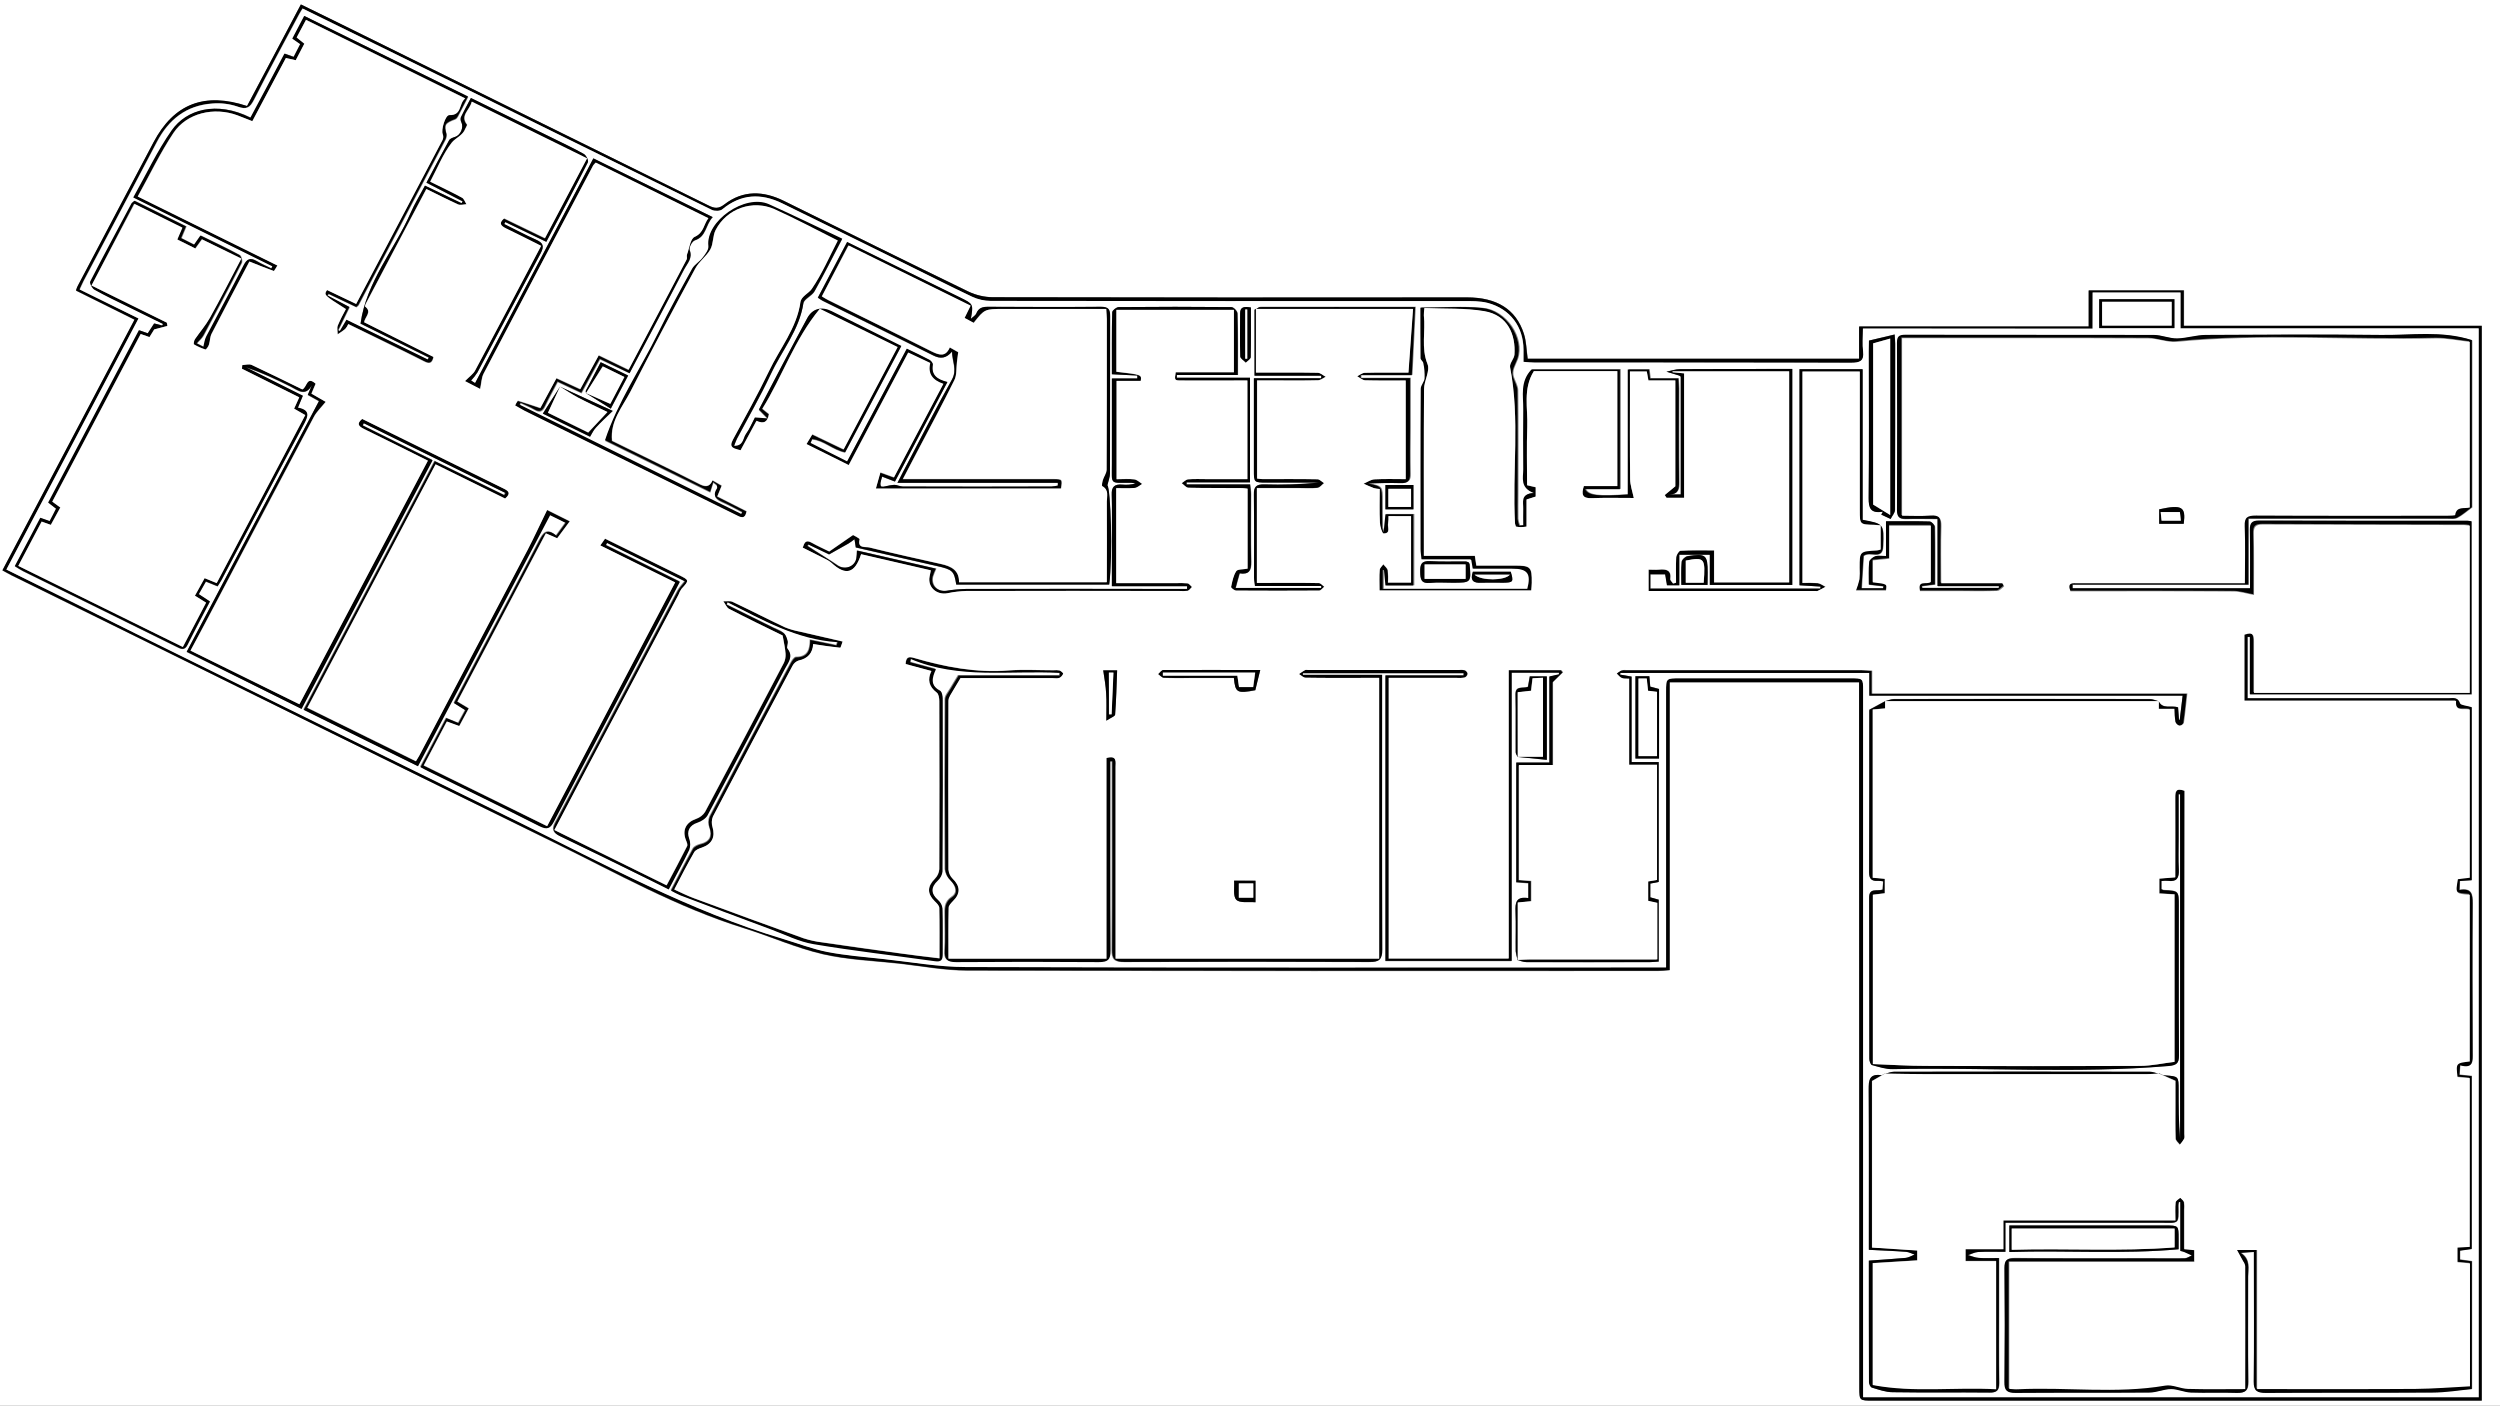 <?xml version="1.0" encoding="utf-8"?>
<!-- Generator: Adobe Illustrator 24.1.1, SVG Export Plug-In . SVG Version: 6.00 Build 0)  -->
<svg version="1.1" id="图层_1" xmlns="http://www.w3.org/2000/svg" xmlns:xlink="http://www.w3.org/1999/xlink" x="0px" y="0px"
	 viewBox="0 0 1366 768" style="enable-background:new 0 0 1366 768;" xml:space="preserve">
<rect x="0" y="0" width="1366" height="768" fill="#808080" stroke="none"/>
<style type="text/css">
	.st0{fill:#FFFFFF;}
</style>
<path class="st0" d="M0,0h1366v768H0V0z M912.3,372.8h103.7v7.6l0.1,377.8c0,7.1,0,7.1,7.5,7.1h181.1h145.1h6.3V178h-162.7v-19.4
	h-52v19.7h-125.4V196H834.8c-0.7-4.8-0.7-9.4-2.1-13.7c-4.3-13.3-14.8-19.8-31-19.8c-86.4,0-172.8,0-259.1-0.1
	c-4.6-0.1-9.2-1.1-13.4-3.1c-33.7-16.3-67.2-32.9-100.8-49.5c-11.3-5.6-22.4-6-32.6,1.9c-3.3,2.5-5.4,2.2-8.6,0.6
	C319,78.6,250.7,44.9,182.4,11.3c-5.9-2.9-11.8-5.8-18-8.8c-10,19-19.7,37.3-29.4,55.5c-23.3-7.7-40-1.2-51.1,19.8
	c-13.8,26.2-27.6,52.4-41.4,78.7c-0.3,0.8-0.6,1.5-0.9,2.4l32,15.9l-72.2,137c2.2,1.2,3.5,2,5,2.7c17.9,8.8,35.8,17.7,53.8,26.5
	c80.9,39.9,161.7,79.7,242.6,119.5c34,16.7,67.1,35.4,103.8,46.8c14.4,4.5,28.4,10.8,43.1,14.2c13.5,3.1,27.6,3.6,41.5,5.1
	c12.4,1.4,24.9,3.8,37.3,3.8c125.8,0.3,251.7,0.3,377.5,0.2c1.9,0,3.9-0.2,6.3-0.4L912.3,372.8z"/>
<path d="M912.3,372.8V530c-2.4,0.2-4.3,0.4-6.3,0.4c-125.8,0-251.7,0-377.5-0.2c-12.4,0-24.9-2.4-37.3-3.8c-13.9-1.5-28-2-41.5-5.1
	c-14.7-3.4-28.7-9.7-43.1-14.2c-36.6-11.4-69.7-30.1-103.8-46.8c-81-39.6-161.9-79.5-242.7-119.5c-17.9-8.8-35.8-17.7-53.8-26.5
	c-1.4-0.7-2.8-1.5-5-2.7l72.2-137l-32-15.9c0.2-0.8,0.5-1.6,0.9-2.4c13.8-26.2,27.6-52.4,41.5-78.6c11.1-21,27.8-27.5,51.1-19.8
	c9.7-18.3,19.4-36.6,29.4-55.5c6.2,3,12.1,5.9,18,8.8C250.7,45,319,78.6,387.2,112.3c3.2,1.6,5.4,1.9,8.6-0.6
	c10.2-7.9,21.3-7.5,32.6-1.9c33.6,16.6,67.1,33.2,100.7,49.5c4.2,2,8.8,3.1,13.4,3.1c86.4,0.2,172.8,0.2,259.1,0.1
	c16.2,0,26.7,6.5,31,19.8c1.4,4.3,1.4,8.9,2.1,13.7h181.1v-17.6h125.4v-19.7h52V178H1356v587.3h-6.3h-145.1h-181.2
	c-7.5,0-7.5,0-7.5-7.1l-0.1-377.8v-7.6L912.3,372.8z M1143.4,179.6H1018c0,4.6-0.4,8.6,0.1,12.6c0.6,5.1-1.7,6.1-6.5,6.1
	c-57.7-0.1-115.3-0.2-172.9-0.1c-1.9,0-3.9-0.3-6.2-0.4c0-2.6,0-4.7,0-6.8c-0.1-12.4-7.3-22.1-19.5-25.4c-4.3-1.1-9-1-13.5-1
	c-86-0.1-172-0.1-258-0.1c-3.6,0-7.1-0.8-10.3-2.3c-13.2-6.2-26.2-12.9-39.2-19.3c-21.5-10.6-43-21.2-64.5-31.7
	c-11.6-5.7-22.6-5.2-32.8,3.3c-1.1,0.9-4.1,1-5.6,0.3C331.3,86.4,273.6,58,216,29.5c-16.9-8.3-33.8-16.6-50.8-24.9
	c-0.7,1.2-1.3,2.1-1.8,3c-8.3,15.6-16.7,31.1-24.7,46.8c-2.2,4.3-4,5.6-9,3.8c-4.4-1.5-9.1-2.1-13.8-1.7c-14.3,1.1-23.9,8.9-30.3,21
	c-13.2,25.4-26.6,50.6-40,75.9c-0.8,1.5-1.4,3-2.2,4.7L75.7,174L3.5,311.2c23.9,11.8,47.3,23.4,70.7,34.9
	c69.6,34.3,139.2,68.6,208.9,102.8c47.4,23.3,93.8,48.8,145,64.1c8.1,2.4,16,5.5,24.2,7.1c9.9,1.9,20.1,2.7,30.2,3.8
	c15.1,1.6,30.3,4.4,45.4,4.4c125.5,0.4,251,0.2,376.4,0.2h6.1V377.9c0-7.3,0-7.3,7.8-7.3h92.7c7.2,0,7.2,0,7.2,6.8v386.1h336.4v-584
	h-163v-19.6h-48L1143.4,179.6z"/>
<path class="st0" d="M1143.4,179.6v-19.8h48v19.6h162.9v584H1018V377.4c0-6.8,0-6.8-7.2-6.8h-92.7c-7.8,0-7.8,0-7.8,7.3v150.7h-6.1
	c-125.5,0-251,0.2-376.4-0.2c-15.1,0-30.3-2.8-45.4-4.4c-10.1-1.1-20.3-1.9-30.2-3.8c-8.2-1.6-16.2-4.7-24.2-7.1
	c-51.2-15.3-97.6-40.8-145-64.1c-69.7-34.2-139.3-68.4-208.9-102.8C50.8,334.5,27.4,323,3.5,311.2L75.7,174l-32.1-15.8
	c0.8-1.7,1.5-3.2,2.2-4.7c13.3-25.3,26.7-50.6,40-75.9c6.4-12.2,15.9-20,30.3-21c4.7-0.4,9.4,0.2,13.8,1.7c5,1.8,6.8,0.5,9-3.8
	c8-15.7,16.4-31.3,24.7-46.8c0.5-0.9,1-1.8,1.8-3c17,8.4,33.9,16.6,50.8,24.9C273.7,58,331.3,86.3,389,114.7
	c1.5,0.7,4.4,0.7,5.6-0.3c10.2-8.5,21.2-9,32.8-3.3c21.5,10.5,43,21.1,64.5,31.7c13.1,6.4,26.1,13.1,39.2,19.3
	c3.2,1.5,6.8,2.3,10.3,2.3c86,0.1,172,0.2,258,0.1c4.5,0,9.2-0.1,13.5,1c12.3,3.3,19.4,13,19.5,25.4c0,2.1,0,4.2,0,6.8
	c2.4,0.2,4.3,0.4,6.2,0.4c57.6,0,115.3,0,172.9,0.1c4.8,0,7.1-1,6.5-6.1c-0.5-4-0.1-8-0.1-12.6L1143.4,179.6z M320.2,214.8
	L320.2,214.8l13.6,8.5c3.4-6.5,6.4-12.1,9.5-18.1l-15-7.3c-2.9,5.5-5.5,10.5-8.1,15.5C319.9,213.8,320.2,214.4,320.2,214.8
	L320.2,214.8z M306,211.3l-9.4,14.7l25.8,12.7c1.1-1.9,1.9-3.7,3.2-5c2.6-2.9,5.5-5.5,9.2-9.1L306,211.3L306,211.3z M829.3,413.7
	l-0.2-0.2l16,1.6v-45.6h-9.3c-0.4,2.3-0.7,4.1-1,5.7c-2.8,1.1-7-0.9-6.8,4.3c0.3,10.5,0,21,0.1,31.5
	C828.2,412,828.9,412.9,829.3,413.7z M1179.5,383.1c-1.6-0.4-3.2-1.2-4.8-1.2c-46.6-0.1-93.2-0.1-139.8,0c-1.6,0-3.2,0.8-4.8,1.1
	l-8.7,4.7c0.1-0.5-0.1,0.2-0.1,0.8c0,29.4,0,58.7-0.1,88.1c0,3.4,1.2,4.9,4.8,4.6c1,0,2,0.1,2.9,0.3c-0.1,1.8-0.3,3.2-0.3,4.5
	c-3,1.1-7.4-1.2-7.3,4.4c0.2,29.4,0,58.7,0.1,88.1c0,1.2,0.7,3.2,1.5,3.4c3.7,1,7.6,2.3,11.4,2.2c50.2-1,100.4,2.5,150.5-1.7
	c4.5-0.4,5.8-1.4,5.8-5.8c-0.2-27.3-0.1-54.5-0.1-81.8c0-8.2,0-8.2-8.3-8.6c-0.4-0.1-0.8-0.3-1.2-0.5v-4.5c1.2-0.1,2.3-0.2,3.5-0.1
	c5.1,0.7,6.2-1.7,6-6.1c-0.3-5.6-0.1-11.3-0.1-16.9V434h0.8v188.3c-0.8-8.9-0.8-17.9-0.8-26.8c0-7.3,0-7.3-7.3-7.9
	c-1.2-0.2-2.4-0.5-3.6-0.9c-1.6-0.4-3.2-1.1-4.8-1.1c-46.6-0.1-93.2-0.1-139.8,0c-1.6,0-3.2,0.7-4.8,1.1c-0.7,0.3-1.3,0.8-1.9,0.8
	c-6.8-1-7,2.9-7,7.9c0.2,27.1,0.1,54.2,0.1,81.3v6.2c7.2,0.4,13.8,0.6,20.4,1.1c1.6,0.1,3.1,1,4.6,1.5c-1.6,0.6-3.2,1.7-4.8,1.8
	c-6.6,0.6-13.2,1-20.2,1.5c0,22.6,0,44.5,0.1,66.5c0,1,0.8,2.7,1.6,2.9c3.7,1.1,7.5,2.5,11.3,2.5c17.6,0.3,35.3,0,52.9,0.2
	c4.1,0,5.3-1.4,5.3-5.2c-0.2-13.7-0.1-27.4-0.1-41.2v-27.1c-4,0-7.6,0.2-11.2-0.1c-1.9-0.1-3.8-1-5.7-1.5c1.8-0.6,3.6-1.6,5.4-1.7
	c4.8-0.2,9.7-0.1,15-0.1V668h6.3c26,0,52,0,78,0c10.9,0,10.4,1.4,10.2-9.3c0-0.7,0.1-1.3,0.3-2h0.8v26.6c0.7,0.2,1.4,0.3,2.1,0.6
	c1.4,0.6,2.8,1.2,4.2,1.9c-1.3,0.6-2.7,1.6-4,1.6c-6,0.2-12.1,0-18.1,0c-24.9,0-49.8,0.1-74.7-0.1c-4.2,0-5.6,1-5.6,5.3
	c0.2,20.8,0.2,41.5,0,62.3c0,4.6,1.3,6.1,6.1,6c24.4-0.2,48.7,0,73.1-0.2c4,0,7.9-1.9,11.9-1.9c3.6,0,7.2,1.8,10.8,1.9
	c8.3,0.3,16.7-0.1,25.1,0.2c4.8,0.2,6.3-1.3,6.2-6c-0.3-19.2-0.1-38.3-0.1-57.5c0-4.4,1.5-9.3-4-13l7.2-0.5v6.4
	c0,21.5,0.2,42.9-0.1,64.4c-0.1,5,1.7,6.2,6.6,6.2c30.4-0.2,60.7,0,91.1-0.2c7.2-0.1,14.3-1.3,21.5-1.9V689l-6.5-0.9v-4.9l6.4-0.9
	v-94.5l-6.7-0.7c0.1-1.7,0.2-3.2,0.4-5.2c7.2,2,6.9-2.3,6.8-6.7c-0.1-27.3-0.2-54.5,0-81.8c0-4.9-0.5-8.4-7.2-7.3
	c0.1-1.9,0.2-3.4,0.2-4.9l6.5-0.4v-94.2c-2.5-0.7-6.1-0.9-6.4-2.1c-1.2-3.6-3.7-2.8-6.1-2.8c-34.7,0-69.5,0-104.2,0h-5.8v-33.6h1.3
	v31.4h121.1v-94.5c-0.7-0.1-1.4-0.2-2.1-0.3c-38,0-76,0-114-0.1c-3.9,0-5,1.4-5,5c0.2,11,0.1,22.1,0.1,32h-97v-2h96.1v-36.1h7.4
	c33.8,0,67.6,0,101.5,0c1.8,0,3.9,0.3,5.3-0.5c2.6-1.4,4.9-3.4,8-5.7v-91.3c-16.6-5.3-33.1-2.6-49.4-2.8c-32-0.4-64-0.2-96,0
	c-5.2,0-10.4,1.8-15.6,1.9c-4.3,0.1-8.6-1.9-12.8-1.9c-45.3-0.2-90.6-0.1-135.8-0.1c-3.2,0-4.5,1-4.5,4.2c0.1,30.6,0.1,61.2,0,91.8
	c0,3.5,1.3,4.7,4.8,4.6c5.5-0.2,11.1,0,17.3,0v36.7h33.6c0,0.3,0,0.7-0.1,1h-41.9l-0.1-1l7.1-0.9c0-10.5,0.1-21-0.1-31.5
	c0-1-1.8-2.9-2.8-2.9c-7.7-0.3-15.5-0.1-23.8-0.1v19c-2.3,0-4.3-0.4-5.9,0.1c-1.3,0.5-3.2,1.9-3.3,3.1c-0.4,4.1-0.2,8.3-0.2,12.4
	l8,0.9c-0.1,0.4-0.1,0.7-0.2,1.1h-11.8c0.4-6.2,0.7-12.3,1.1-17.7c3.4-3,10.4,2.7,10.6-5.4c0.4-12.1,0.5-12.1-11.2-14.3v-82.3h-34.5
	v117.9l11.5,0.7l-0.1,1.1h-92.9v-7.8h8.1c0.3,2.2,0.7,4,1,6h6.7v-16.7h16.8v16.5h45v-118h-6.2c-18.4,0-36.7,0-55.1,0.1
	c-2.5,0-5,0.9-7.4,1.4c2.3,0.7,4.6,1.4,6.9,2.1c0.3,0.2,0.6,0.4,0.9,0.6V270h-6.1c4.8,0,5.3-2.9,5.2-6.7
	c-0.2-17.1-0.1-34.1-0.1-51.2c0-1.7-0.2-3.4-0.3-5.5h-15.3c-0.3-1.9-0.4-3.4-0.6-4.9h-11.5c0,23,0,45.6,0,68.3
	c-16.4,1.1-21.6,0.6-23.3-2.9h19v-65.4h-48.3c-6.4,6.7-4.5,14.5-4.5,21.8c-0.2,10.9-0.1,21.8,0,32.7c0,4.7-1.9,10.1,5.8,13
	c-7.5,0.4-5.7,5-5.8,8.6c-0.1,3,0,6,0,9l-2.2,0.2c-0.5-1.2-0.8-2.4-0.9-3.6c-0.1-4.6,0-9.1,0-13.7c0-18.8,0.1-37.6-0.1-56.4
	c0-2.4-1.5-4.8-2.3-7.2c-1.3-3.8,1-6.6,2.2-10c4-11.4-6.2-26.7-19.1-27.9c-10.9-1.1-22-0.2-33.8-0.2c0,9.5,0,18.6,0.1,27.7
	c0,0.9,1.3,1.7,1.5,2.6c0.5,2.7,0.8,5.5,0.7,8.3c-0.2,2-2.1,3.8-2.1,5.7c-0.2,29.2-0.1,58.4-0.1,87.6c0,1.7,0.3,3.4,0.5,5.6h26.6
	c0.2,0,0.3,0.2,0.6,0.4c0.2,1.3,0.5,2.8,0.8,4.7h21.5c8.6,0,10.6,2.6,8.4,11.1h-79v-10.3h0.7c0.3,2.7,0.5,5.4,0.8,8.4h15.2v-39
	h-15.3c-0.3,3.1-0.6,5.8-1,9.8c-0.3-0.8-0.6-1.6-0.8-2.4c0-4.7-0.1-9.5-0.1-14.3c0-8.3,0-8.3-7.5-9.9c5.9-0.2,11.9-0.4,17.8-0.2
	c3.9,0.1,5.1-1.4,5-5c-0.2-8.3-0.1-16.5,0-24.8v-27.6h-27v-1.6h27.9c0.6-12.7,1.2-24.8,1.8-37.2c-29.1,0-57,0-84.8,0
	c-0.7,0-1.4,0.7-2.1,1.1c-0.3,0.2-0.9,0.3-0.9,0.5c0,11.7,0,23.4,0,36H722l0,1.4h-36.8v50c0,7,0,7,7.1,7h28.4
	c-9.9,1-19.9,1.3-29.9,1c-4.3-0.1-5.7,1.3-5.6,5.5c0.2,15.1,0.1,30.3,0.1,45.4c0,1.3,0.3,2.7,0.5,4.6h36.3c0,0.4,0,0.7,0,1.1h-46.8
	c0.8-2.8,1.5-5.3,2.2-8c5.2,0.8,6.4-1.6,6.3-6.3c-0.3-12.3-0.1-24.6-0.1-36.9c0-1.7-0.3-3.3-0.5-5.4h-34.7v-1.1H683v-57.1h-39.9
	c0-0.5,0-1,0-1.5h33.4c0-11.8,0.1-22.7-0.2-33.6c0-1.3-2.1-3.5-3.3-3.5c-20.5-0.2-41.1-0.2-61.6,0c-1.2,0-3.5,1.8-3.5,2.8
	c-0.3,11.2-0.2,22.4-0.2,33.9l13.9,0.7c0,0.5,0,1.1,0,1.6h-13.9c0,16,0,31.3,0,46.6c0,12-1.3,10.3,10.7,10.4
	c0.7,0.1,1.5,0.2,2.2,0.4c-2.3,0.6-4.7,0.9-7.1,0.6c-4.5-0.5-6.1,1.2-5.9,5.7c0.3,7.9,0.1,15.8,0.1,23.7v26.1H649c0,0.5,0,1,0,1.5
	h-5.8c-38.4,0-76.7,0-115.1,0c-3.6,0.1-7.2,0.4-10.7,1c-4.9,0.7-8.5-2.9-7.5-7.6c0.5-1.5,1.1-3,1.8-4.5l-43.1-9.9
	c0,1.5-0.2,3.1-0.4,4.6c-1.1,4.5-6.5,6.1-10.3,3.5c-4.3-3-8.9-5.7-13.3-8.6l-3.1-2l0.5-0.8L453,303c4.2-2.4,7.4-4.1,10.5-5.9
	c1.2-0.7,2.3-1.6,3.4-2.4c0.2,1.4,0.4,2.7,0.7,4.5c14.6,3.3,29.3,6.8,44.1,10.1c8.8,2,9.6,2.6,10.8,10.2H606c2.1-16,0.8-52.4-1-54.3
	c0.6-2.6,1.4-4.5,1.4-6.3c0.1-28.7,0-57.3,0.1-86c0-3.7-0.8-5.3-5.1-5.2c-20.5,0.2-41.1,0.1-61.6,0c-3.1,0-5.1,0.7-6.4,3.6
	c-0.5,1.2-2,2-3,3c1.4-8.2,1.4-8.1-6.1-11.8c-10.4-5.1-20.7-10.1-31-15.2l-30.5-15l-16,30.4c1.2,0.8,1.9,1.3,2.6,1.7
	c20.2,10,40.4,19.9,60.5,29.9c4,2,7.1,1.5,10.2-2.1c0,5.3,3,9.9-0.1,15.4c-8.3,14.8-15.9,29.9-23.8,44.9c-1.8,3.3-3.5,6.7-5.9,11.4
	H578v1.5c-1.1,0.2-2.3,0.4-3.4,0.5c-27.1,0-54.2,0-81.3,0c-1.6,0-3.1-0.8-4.7-0.9c-1.6,0.1-3.2,0.4-4.8,0.8
	c-0.7,0.2-1.5,0.3-2.3,0.1c-0.4-0.2-0.5-1.3-0.4-2c0.2-1.2,0.5-2.3,0.9-3.4l7,2.7l28.6-54.3c-5.7-1.4-8.9-3.9-8-9.4
	c0.1-0.8-0.9-2.3-1.8-2.7c-3.9-2.1-8-4-12.4-6.1l-32.6,61.7l-20-10.1c0.3-0.7,0.6-1.4,0.9-2.1c6.4,0.6,11.3,5.8,18,7.2l30.7-58.1
	c-13-6.5-25.6-12.7-38.1-19c-5.5-2.7-10.5-1.6-13.3,3.8c-9,16.6-17.6,33.4-26.4,50l4.8,4.9l-7-0.5c-1.7,3.1-3,6.3-4.9,9
	c-1.6,2.2-1.2,6.6-6.5,6.5c0.7-1.8,1-2.9,1.6-4c6.2-11.7,12.8-23.2,18.4-35.1c6-12.9,15.6-24.3,17.9-38.9c0.4-2.4,4.7-4.1,6.1-6.6
	c5.2-9.2,9.9-18.6,15.1-28.6c-13.6-6.5-26.7-12.8-39.9-18.8s-34.6,9.3-33,22.7c0.2,2-1.8,4.6-3.2,6.5c-1.6,2.2-4.5,3.7-5.7,6
	c-6.4,11.6-12.8,23.2-18.6,35.1c-9.5,19.5-22.1,37.7-29,58.7l57.4,28.2l1.7-5.3l1.9,1.5c0.1,0.6,0.5,1.5,0.2,1.9
	c-3,4.4-0.1,6.1,3.6,7.7c3.5,1.5,6.8,3.4,10.2,5.2l-0.6,1.1l-121-59.7l0.5-1.1c2.5,1.2,5.1,2.2,7.5,3.6c2.9,1.7,4.5,0.9,5.8-1.9
	c2.1-4.4,4.5-8.7,6.9-13.3l13,6.1c3.4-6.3,6.6-12.2,10.1-18.5L344,204c10.2-19.3,20.1-38,29.9-56.8c1.6-3.2,4.7-6,3-10.5
	c-0.5-1.3,1.3-4.9,2.8-5.3c6.5-2.1,5.8-8.5,9.8-12.7l-65.2-32.1l-64.7,122.8l-2.2-1.4c1.3-1.4,2.5-2.9,3.5-4.5
	c11.5-21.7,22.8-43.4,34.5-65c2.1-4,1.4-5.8-2.6-7.5c-5.9-2.6-11.5-5.6-17.3-8.5l0.6-1.1l22.4,10.8c7.7-14.6,15.3-28.9,22.7-43.4
	c0.5-1-0.9-3.8-2.2-4.6c-5.6-3.2-11.5-5.9-17.3-8.8c-14.6-7.2-29.3-14.4-44.4-21.8c-2,3.8-3.9,7.1-5.5,10.6
	c-0.3,0.9-0.2,1.8,0.3,2.7c1.4,2.8-0.6,7.1-3.5,8c-1.2,0.3-2.7,0.9-3.2,1.8c-4.2,7.5-8.2,15.2-12.4,23.2l19.8,10.2l-0.6,1l-20-9.6
	c-2.8,5.2-5.7,9.9-7.8,14.8c-8.9,20.2-24.3,37.6-27.4,60.6l37.5,18.7l-0.6,1.1l-44.4-21.7c-1.3,2.3-2.4,4.2-3.6,6.1l-1-0.4
	c2-4.1,4.1-8.3,6.2-12.7l-12-6.3l0.6-0.9l15.1,7.2c0.7-0.6,1-0.8,1.2-1.1c15.8-30,31.6-60,47.3-90c0.6-1,0.9-2.2,0.8-3.4
	c-1.4-5.2-1-6,4.8-8.2c0.6-0.3,1.1-0.9,1.4-1.5c1.8-3.4,3.5-6.8,5.6-10.8L166.5,8.8c-2.4,4.6-4.5,8.5-6.5,12.4l4.4,2.9
	c-1.3,2.5-2.4,4.6-3.6,7l-5-1.8c-6.3,11.8-12.5,23.4-18.6,35c-18.7-9.3-35-4.5-43,6.9s-13.9,24.1-21,36.7l76,37.6l-0.6,1.2
	c-2.7-1.3-5.5-2.5-8-4c-3.4-2-5.3-1.3-7.1,2.2c-6.6,13.1-13.6,25.9-20.4,38.9c-0.9,1.7-1.1,3.7-1.6,5.7l-3.7-1.9
	c1.3-1.5,2.8-2.8,3.7-4.4c7-13.1,14-26.2,20.7-39.4c0.6-1.1-0.1-3.9-1.1-4.5c-6.9-3.8-14.1-7.1-21.2-10.6l-3.5,5l-7.1-3.6l2.7-6.4
	l-28.2-14c-0.8,0.8-1.4,1-1.6,1.5c-7.6,14.2-15.2,28.3-22.5,42.6c-0.5,1,1,3.8,2.3,4.5c6,3.3,12.2,6.2,18.3,9.3l19.1,9.4l-0.4,0.9
	l-4.4-1.1l-3.5,5.4l-4.8-1.7l-49.6,94.3l4.3,3.4c-1.3,2.4-2.4,4.5-3.5,6.8l-5.1-1.8L8.1,309.5c1.8,1.1,3.1,2,4.5,2.7
	c12.6,6.2,25.2,12.4,37.8,18.6c15.3,7.6,30.7,15.1,46,22.7c2.4,1.2,4.4,2.3,6.1-1.1c3.9-7.9,8.1-15.6,12.2-23.6l-6.1-4l3.9-6.9
	l6.4,2.6c0.8-1.4,1.5-2.4,2.1-3.4c14.8-28.1,29.6-56.3,44.5-84.3c2.4-4.5,4.7-8.4-2.8-9.9l2.7-6.5l-31-15.5
	c8.5,2.7,16.3,6.5,24.2,10.4c4,2,8.1,5.8,11.7-0.6l-2.2,5.2l6.1,3.4l-72.2,137l62.4,30.7c24-45.7,47.7-90.5,71.6-135.9l-38.1-18.9
	l0.6-1.2l77.4,38.1l-0.6,1.2l-38-18.6l-71.6,135.9l62.4,30.8l72.2-137.2l8.5,4.2l-5.1,7c-5.1-4.2-7-1.5-9.3,2.8
	c-10.4,20.2-21.1,40.3-31.8,60.5c-4.9,9.3-9.8,18.7-14.8,28.2l6.2,3.9l-3.8,7l-6.6-2.7l-14.1,26.7c1.9,1,3.2,1.7,4.4,2.3
	c20.2,10,40.4,19.8,60.5,29.9c4.4,2.2,6,1.4,8.1-2.7c18.8-36.1,37.9-72.2,56.9-108.3c3.9-7.4,7.8-14.8,11.8-22.5l-40.4-20l0.6-1.2
	l42.6,21c-1.5,1.9-3,3.5-4,5.3c-22.3,42.2-44.5,84.4-66.8,126.5c-2,3.9-1.4,5.7,2.6,7.6c16.7,8,33.3,16.3,50,24.4l9.3,4.5
	c4-7.5,7.8-14.5,11.2-21.6c0.7-1.9,0.7-4.1,0-6c-1.5-4.3,0.2-7.5,4.5-8.9c2.1-0.7,4.5-2.2,5.5-4c14.2-26.6,28.3-53.3,42.3-80.1
	c1.8-3.4,4.8-6.7,1.4-10.9c-0.6-0.8,0.4-2.8,0.1-4.1c-0.3-1.5-0.9-3.3-2-4.3c-1.6-1.4-3.8-2.1-5.7-3c-8.6-4.2-17.1-8.5-25.7-12.7
	l0.6-1.3c19.1,9.7,37.7,20.4,60.1,21.8l-0.6,1.8l-14.4-3c0,5.4-1.1,9.5-7.6,9.5c-1,0-2.3,2-3,3.3c-14.8,27.9-29.5,55.8-44.2,83.8
	c-0.8,1.9-0.9,4.1-0.1,6.1c1.7,4.7,0.1,7.9-4.9,9c-1.5,0.4-3.5,1.2-4.2,2.5c-4.1,7.3-7.9,14.9-12,22.8c1.6,0.9,3.3,1.8,5,2.5
	c16.5,6.3,33,12.5,49.5,18.6c7.8,2.9,15.4,6.8,23.4,8.1c21.9,3.7,44.1,6.1,66.1,9.3c3.8,0.5,4.4-0.9,4.4-3.9
	c-0.1-8.3,0.1-16.5-0.1-24.8c-0.2-1.8-1.1-3.4-2.4-4.6c-4-3.5-4.1-7.1-0.2-10.7c1.5-1.3,2.4-3.1,2.6-5c0.1-31.5,0.2-63,0.1-94.4
	c0-1.4-0.3-3.7-1.3-4.2c-5.6-2.9-4.7-7-2.4-11.9l-14-3.8l0.3-1.8c26.3,11.2,54.2,6.1,81.4,7.6l-0.1,1.5h-55.3c-1.8,3-3.1,5-4.3,7.1
	s-3,4-3,6c-0.2,31-0.2,61.9,0,92.9c0.3,2.3,1.3,4.4,3,6c3,3,4.2,6.8,0.8,9c-4.4,3-3.9,6.6-3.9,10.5c0,6.3,0.3,12.7-0.1,19
	c-0.3,4.5,1.1,6.1,6.1,6c26-0.2,52-0.2,78,0c5,0,6.5-1.3,6.4-6.2c-0.2-32.7-0.1-65.4-0.1-98.1V416h1.1v5.7c0,32.4,0.1,64.7-0.1,97.1
	c0,5.2,1.2,7,6.9,6.9c44.6-0.2,89.1-0.2,133.7,0c5.5,0,7.1-1.3,7.1-6.7c-0.2-48-0.1-96-0.1-144v-6.2h-43.3v-0.9h87.9v1.2H757v156.1
	h68.8V367.7h25.9l0.1,0.9l-5.3,1.2v47h-18.1v65.4l6.6,0.5v8.2c-6.8-1.2-7.2,2.5-7,7.4c0.3,7.2,0,14.4,0.1,21.6
	c0.2,1.6,0.6,3.2,1.1,4.7c1.6,0.4,3.2,1.1,4.9,1.1c22.5,0.1,45.1,0.1,67.6,0c1.6,0,3.1-0.2,4.7-0.3v-33.8l-4.6-1.3v-7.5l4.6-0.9
	v-65.5h-14.9v-46.7l-6.3-1.1l0.2-0.9h136v12.4h171.2c-0.6,4.8-1.1,9-1.6,13.2h-0.4c-0.2-2.4-0.4-4.7-0.5-6.8
	C1186.2,385.2,1181.6,387.7,1179.5,383.1z M1021.2,186.1v5.9c0,26.7,0.1,53.4-0.1,80.1c-0.1,5.4,1,8.6,7.8,7.4l-0.9,1.6l5.1,2.4
	c0.8-1.6,2.4-3.3,2.4-5c0.1-30.2,0.1-60.5,0.1-90.7c0-1.4-0.2-2.7-0.3-5.1L1021.2,186.1z M1097.9,669.6v14.5c31-1,61.7,1.3,92.5-1.5
	v-5.9c0-7.1,0-7.1-7.3-7.1L1097.9,669.6L1097.9,669.6z M1188.1,163.4h-41.1v15.8h41.1V163.4z M906.5,414.4v-38l-4.8-1.3
	c-0.2-2-0.3-3.8-0.5-5.7h-7.6v45L906.5,414.4z M802.5,307.3c-0.4-0.2-0.9-0.4-1.4-0.5c-6.5-0.1-13.1,0.2-19.6-0.2
	c-5-0.3-5.6,1.9-5.5,5.9c0.1,3.8,0.3,6.5,5.5,6c3.9-0.4,8-0.1,12-0.1c10.4,0,10.4,0,9.5-10.1C802.8,307.9,802.7,307.6,802.5,307.3
	L802.5,307.3z M683.5,168c-3.6-0.6-5.9-0.4-5.9,3.2c0,7.9-0.1,15.7,0.1,23.6c0,1.1,1.9,2.2,3,3.3c0.9-1,2.6-2,2.7-3
	C683.5,186.2,683.5,177.3,683.5,168z M933,319.6v-6.8c0-9.6-1-10.5-10.9-9c-1.3,0.2-3.2,1.9-3.3,3.1c-0.4,4.1-0.2,8.3-0.2,12.6
	L933,319.6z M757,278.3h15.3V265H757V278.3z M804.7,312.4c-1.6,4.9,0.5,6.2,4.7,6c4-0.2,8,0,12,0c5.4-0.1,5.6-0.5,4-6L804.7,312.4z"
	/>
<path d="M829.3,524.4c-0.5-1.5-0.9-3.1-1.1-4.7c-0.1-7.2,0.2-14.4-0.1-21.6c-0.2-4.8,0.2-8.5,7-7.4v-8.2l-6.6-0.5v-65.4h18.1v-47
	l5.3-1.2l-0.1-0.9h-25.8v157.5H757V369h42.8v-1.2h-87.9v0.9h43.3v6.2c0,48-0.1,96,0.1,144c0,5.4-1.7,6.8-7.1,6.7
	c-44.5-0.2-89.1-0.2-133.6,0c-5.7,0-7-1.8-6.9-6.9c0.2-32.4,0.1-64.7,0.1-97.1V416h-1.1v5.4c0,32.7-0.1,65.4,0.1,98.1
	c0,4.9-1.4,6.2-6.4,6.2c-26-0.2-52-0.2-78,0c-4.9,0-6.3-1.5-6.1-6c0.3-6.3,0.1-12.7,0.1-19c0-3.9-0.5-7.6,3.9-10.5
	c3.4-2.3,2.2-6-0.8-9c-1.7-1.6-2.7-3.7-3-6c-0.2-30.9-0.2-61.9,0-92.9c0-2,1.9-4,3-6s2.5-4.1,4.3-7.1h55.2l0.1-1.5
	c-27.2-1.5-55.1,3.6-81.4-7.6l-0.3,1.8l14,3.8c-2.3,4.9-3.1,9,2.4,11.9c0.9,0.5,1.3,2.7,1.3,4.2c0.1,31.5,0.1,63-0.1,94.4
	c-0.2,1.9-1.2,3.7-2.6,5c-3.9,3.6-3.8,7.2,0.2,10.7c1.4,1.2,2.2,2.8,2.4,4.6c0.2,8.3,0.1,16.5,0.1,24.8c0,3-0.6,4.5-4.4,3.9
	c-22-3.1-44.2-5.6-66.1-9.3c-8.1-1.3-15.7-5.3-23.4-8.1c-16.5-6.1-33.1-12.4-49.5-18.6c-1.7-0.8-3.4-1.6-5-2.5
	c4.1-7.9,7.9-15.4,12-22.8c0.7-1.2,2.6-2.1,4.2-2.5c5-1.2,6.6-4.3,4.9-9c-0.7-2-0.7-4.2,0.1-6.1c14.6-28,29.3-55.9,44.2-83.8
	c0.7-1.3,2-3.3,3-3.3c6.5,0,7.6-4.1,7.6-9.5l14.4,3l0.6-1.8c-22.4-1.4-41-12.2-60.1-21.8l-0.6,1.3c8.6,4.2,17.1,8.5,25.7,12.7
	c1.9,1,4.1,1.7,5.7,3c1.1,1,1.6,2.8,2,4.3c0.3,1.3-0.8,3.3-0.1,4.1c3.4,4.2,0.4,7.5-1.4,10.9c-14,26.7-28.1,53.4-42.3,80.1
	c-1,1.8-3.4,3.3-5.5,4c-4.4,1.4-6.1,4.7-4.5,8.9c0.7,1.9,0.7,4.1,0,6c-3.4,7.1-7.3,14-11.2,21.6l-9.2-4.6
	c-16.6-8.2-33.3-16.4-50-24.4c-4-1.9-4.6-3.7-2.6-7.6c22.3-42.1,44.6-84.3,66.7-126.4c1-1.8,2.5-3.4,4-5.3l-42.6-21l-0.6,1.2
	l40.4,20c-4,7.6-7.9,15.1-11.8,22.5c-19,36.1-38.1,72.1-56.9,108.3c-2.1,4-3.7,4.9-8.1,2.7c-20.1-10.2-40.3-20-60.5-29.9
	c-1.3-0.6-2.5-1.3-4.4-2.3l14.1-26.8l6.6,2.7l3.8-7l-6.2-3.9c5-9.5,9.9-18.9,14.8-28.2c10.6-20.1,21.3-40.2,31.8-60.5
	c2.2-4.3,4.2-7,9.3-2.8l5.1-7l-8.5-4.2l-72.2,137.2l-62.4-30.8l71.6-135.9l38,18.6l0.6-1.2l-77.4-38.1l-0.6,1.2l38.2,19
	c-23.9,45.3-47.5,90.2-71.6,135.9L102,356.1l72.3-137l-6.1-3.4l2.2-5.2c-3.6,6.4-7.7,2.6-11.7,0.6c-7.8-3.9-15.7-7.6-24.2-10.4
	l31,15.5l-2.7,6.5c7.5,1.5,5.2,5.4,2.8,9.9c-15,28-29.7,56.2-44.6,84.3c-0.6,1.1-1.3,2.1-2.1,3.4l-6.4-2.6l-3.9,6.9l6.1,4
	c-4.2,8-8.3,15.7-12.2,23.6c-1.7,3.5-3.7,2.3-6.1,1.1c-15.3-7.6-30.7-15.1-46-22.7c-12.6-6.2-25.2-12.4-37.8-18.6
	c-1.4-0.7-2.7-1.6-4.5-2.7L22,282.9l5.1,1.8c1.2-2.2,2.3-4.4,3.5-6.8l-4.3-3.3l49.6-94.2l4.8,1.7l3.5-5.4l4.4,1.2l0.4-0.9l-19.1-9.4
	c-6.1-3-12.3-5.9-18.3-9.3c-1.3-0.7-2.8-3.6-2.3-4.5c7.3-14.3,15-28.4,22.5-42.6c0.2-0.4,0.8-0.7,1.6-1.5l28.2,14l-2.7,6.4l7.1,3.6
	l3.5-5c7.2,3.5,14.3,6.9,21.2,10.6c1,0.5,1.7,3.4,1.1,4.5c-6.7,13.2-13.7,26.3-20.7,39.4c-0.8,1.6-2.4,2.8-3.7,4.4l3.7,1.9
	c0.5-2,0.7-4,1.6-5.7c6.8-13,13.8-25.9,20.4-38.9c1.8-3.5,3.6-4.3,7.1-2.2c2.6,1.5,5.3,2.7,8,4l0.6-1.2l-76-37.6
	c7.1-12.6,13-25.3,21-36.7s24.4-16.2,43-6.9c6.2-11.6,12.4-23.1,18.6-35l5,1.8c1.2-2.4,2.3-4.5,3.6-7l-4.3-3
	c2.1-3.9,4.1-7.8,6.5-12.4l89.5,44c-2,4-3.8,7.4-5.6,10.8c-0.3,0.6-0.8,1.2-1.4,1.5c-5.8,2.2-6.2,3-4.8,8.2c0.1,1.2-0.2,2.4-0.8,3.4
	c-15.7,30-31.5,60-47.3,90c-0.2,0.3-0.5,0.5-1.2,1.1l-15.1-7.2l-0.6,0.9l12,6.3c-2.2,4.4-4.2,8.6-6.2,12.7l1,0.4
	c1.1-1.9,2.2-3.8,3.6-6.1l44.4,21.7l0.6-1.1L197,176.8c3.2-23,18.6-40.4,27.4-60.6c2.2-5,5.1-9.6,7.8-14.8l20,9.6l0.6-1L233,99.8
	c4.2-8,8.2-15.6,12.4-23.2c0.5-0.9,2-1.4,3.2-1.8c3-0.9,4.9-5.1,3.5-8c-0.4-0.8-0.5-1.8-0.3-2.7c1.7-3.5,3.5-6.8,5.5-10.6
	c15.1,7.4,29.7,14.6,44.4,21.8c5.8,2.9,11.7,5.6,17.3,8.8c1.3,0.7,2.7,3.6,2.2,4.6c-7.3,14.4-14.9,28.8-22.7,43.4l-22.4-10.8
	l-0.6,1.1c5.8,2.8,11.4,5.9,17.3,8.5c4,1.8,4.7,3.5,2.6,7.5c-11.6,21.6-23,43.4-34.5,65c-1,1.6-2.2,3.1-3.5,4.5l2.2,1.4l64.6-122.8
	l65.2,32.1c-4.1,4.3-3.4,10.6-9.8,12.7c-1.5,0.5-3.3,4-2.8,5.3c1.8,4.5-1.3,7.3-3,10.5c-9.7,18.8-19.7,37.5-29.8,56.8l-16.3-7.9
	c-3.4,6.3-6.7,12.3-10.1,18.5l-13-6.1c-2.4,4.6-4.8,8.8-6.9,13.3c-1.4,2.9-2.9,3.6-5.8,1.9c-2.4-1.4-5-2.4-7.5-3.6l-0.5,1.1
	l121.1,59.7l0.6-1.1c-3.4-1.7-6.7-3.6-10.2-5.2c-3.7-1.6-6.5-3.3-3.6-7.7c0.3-0.4-0.1-1.2-0.2-1.9l-1.9-1.5l-1.7,5.3l-57.4-28.2
	c6.9-20.9,19.5-39.1,29-58.6c5.8-11.9,12.2-23.5,18.6-35.1c1.3-2.3,4.1-3.8,5.7-6c1.5-1.9,3.5-4.5,3.2-6.5
	c-1.6-13.4,20-28.6,33.1-22.7s26.3,12.3,40,18.8c-5.2,9.9-9.9,19.4-15.1,28.6c-1.4,2.6-5.8,4.2-6.1,6.6c-2.2,14.7-11.9,26-17.9,38.9
	c-5.6,12-12.2,23.4-18.4,35.1c-0.5,1-0.9,2.2-1.6,4c5.3,0.1,4.9-4.3,6.5-6.5c2-2.7,3.2-5.8,4.9-9l7,0.5l-4.8-4.9
	c8.7-16.6,17.4-33.4,26.4-49.9c2.9-5.3,7.8-6.5,13.3-3.8c12.5,6.2,25.1,12.5,38.1,19l-30.7,58.1c-6.8-1.4-11.6-6.6-18-7.2
	c-0.3,0.7-0.6,1.4-0.9,2.1l20,10.1l32.6-61.6c4.4,2.1,8.4,4,12.4,6.1c0.9,0.5,2,1.9,1.8,2.7c-0.9,5.6,2.3,8,8,9.4L489,263.1l-7-2.7
	c-0.4,1.1-0.6,2.3-0.9,3.4c-0.1,0.6,0,1.8,0.4,2c0.8,0.2,1.6,0.1,2.3-0.1c1.6-0.4,3.2-0.7,4.8-0.8c1.6,0,3.1,0.9,4.7,0.9
	c27.1,0.1,54.2,0.1,81.3,0c1.1-0.1,2.3-0.2,3.4-0.5v-1.5h-87.6c2.4-4.7,4.1-8.1,5.9-11.4c7.9-15,15.5-30.1,23.8-44.9
	c3.1-5.5,0.2-10.2,0.1-15.4c-3.1,3.6-6.1,4.2-10.2,2.1c-20.1-10.1-40.3-19.9-60.5-29.9c-0.8-0.4-1.5-0.9-2.6-1.7l16-30.4l30.5,15
	c10.3,5.1,20.7,10.2,31,15.2c7.5,3.7,7.5,3.6,6.1,11.8c1-1,2.5-1.8,3-3c1.2-3,3.3-3.6,6.4-3.6c20.5,0.1,41.1,0.2,61.6,0
	c4.3,0,5.1,1.5,5.1,5.2c-0.1,28.7,0,57.3-0.1,86c0,1.9-0.8,3.7-1.4,6.3c1.8,1.9,3,38.3,1,54.3h-83.6c-1.2-7.5-1.9-8.2-10.8-10.2
	c-14.8-3.3-29.5-6.8-44.1-10.1c-0.3-1.8-0.5-3.2-0.7-4.5c-1.1,0.8-2.2,1.7-3.4,2.4c-3.1,1.8-6.3,3.5-10.5,5.9l-11.4-5.4l-0.5,0.8
	l3.1,2c4.5,2.9,9,5.6,13.3,8.6c3.8,2.6,9.2,1,10.3-3.5c0.2-1.5,0.4-3.1,0.4-4.6l43.1,9.9c-0.7,1.4-1.3,2.9-1.8,4.5
	c-1,4.7,2.6,8.2,7.5,7.6c3.5-0.6,7.1-0.9,10.7-1c38.4-0.1,76.7-0.1,115.1,0h5.8c0-0.5,0-1,0-1.5h-41.1v-26.1
	c0-7.9,0.2-15.8-0.1-23.7c-0.2-4.4,1.4-6.1,5.9-5.7c2.4,0.2,4.8,0,7.1-0.6c-0.7-0.2-1.4-0.3-2.2-0.4c-12.1-0.1-10.7,1.6-10.7-10.4
	c0-15.3,0-30.6,0-46.6h13.9c0-0.5,0-1,0-1.6l-13.9-0.7c0-11.5-0.1-22.7,0.2-33.9c0-1,2.3-2.8,3.5-2.8c20.5-0.2,41.1-0.2,61.6,0
	c1.2,0,3.3,2.3,3.3,3.5c0.3,10.9,0.2,21.8,0.2,33.6h-33.3c0,0.5,0,1,0,1.5H683v57.2h-34.7v1.1H683c0.2,2.1,0.5,3.7,0.5,5.4
	c0,12.3-0.2,24.6,0.1,36.9c0.1,4.7-1.1,7.1-6.3,6.3c-0.8,2.7-1.5,5.2-2.2,8h46.8c0-0.4,0-0.7,0-1.1h-36.2c-0.2-2-0.5-3.3-0.5-4.6
	c0-15.1,0.1-30.2-0.1-45.4c-0.1-4.2,1.3-5.6,5.6-5.5c10,0.3,20,0,29.9-1h-28.4c-7.1,0-7.1,0-7.1-7v-50h36.8l0-1.4h-36.5
	c0-12.6,0-24.3,0-36c0-0.2,0.6-0.3,0.9-0.5l-0.1-0.1v34.8c11.9,0,22.8-0.1,33.7,0.1c1.5,0,2.9,1.5,4.4,2.2c-1.4,0.7-2.8,1.9-4.2,1.9
	c-7.3,0.2-14.5,0.1-21.8,0.1h-11.5v53.6c1.3,0.1,2.1,0.3,3,0.3c10,0,20-0.1,30,0.1c1.2,0,2.4,1.4,3.6,2.1c-1.2,0.9-2.3,2.5-3.6,2.6
	c-3.6,0.4-7.3,0.1-10.9,0.1c-7.4,0-14.7,0-22.2,0v51.9h6.1c9.3,0,18.5-0.1,27.8,0.1c1,0,2,1.3,2.9,2c-0.9,0.7-1.9,2.1-2.8,2.1
	c-15.1,0.1-30.2,0.1-45.3,0c-1,0-2.9-1.5-2.8-2c0.6-3,1.1-6.2,2.8-8.6c0.8-1.2,3.9-0.9,6.2-1.4v-43.7c-0.9-0.2-1.9-0.3-2.8-0.3
	c-9.8,0-19.6,0.1-29.5-0.2c-1.2,0-2.4-1.7-3.7-2.5c1.2-0.7,2.3-2,3.5-2.1c3.6-0.3,7.3-0.1,10.9-0.1h21.5v-53.9H676
	c-10.2,0-20.4,0-30.5,0c-3.8,0-3.8-0.1-3.1-4.5h31.8v-34.1H610v33.9c13.8,1.6,13.8,1.6,13.3,5h-13.2v53.7c3.6,0,6.7-0.3,9.7,0.1
	c1.5,0.2,2.9,1.6,4.3,2.5c-1.4,0.8-2.7,2-4.1,2.2c-3.3,0.3-6.7,0.1-10.1,0.1v51.9h32.4c2.2-0.1,4.4-0.1,6.5,0.1
	c0.9,0.1,1.6,1.3,2.5,2c-0.8,0.7-1.4,1.9-2.4,2.1c-1.4,0.2-2.9,0.3-4.3,0.1c-38.9,0-77.8,0-116.7,0c-3.4,0.1-6.8,0.5-10.1,1.2
	c-5.9,1.2-11-3.3-9.9-9c0.2-1.1,0.5-2.3,0.7-3.5l-38.1-8.8c-3.4,10.5-8.4,11.9-16.2,4.7c-1.2-1-2.6-1.9-4.1-2.5
	c-3.8-2-7.7-3.9-11.6-5.8c0.9-2.8,1.6-4.6,4.9-2.7s6.7,3.4,9.6,4.8l13-9c0.9,0.6,3.8,1.9,3.6,2.4c-1.3,5.1,3.2,3.9,5.3,4.4
	c13,3.2,26,6.1,39,9c5.8,1.3,10.2,3.6,10,10h80.5c0-15,0-29.6,0-44.1c0-2.9,1.4-6.4-2.5-8.4c-0.4-0.2,0-2.2,0.3-3.2
	c0.6-2,2.1-3.9,2.1-5.8c0.2-27.4,0.1-54.9,0.1-82.3c0-1.7-0.2-3.4-0.3-5.5h-55.9c-10.5,0-10.5,0-16.5,7.6l-5-2.7l3.3-6.7l-66.7-32.9
	L449,162c1.3,0.8,2.3,1.4,3.4,2c18.9,9.3,37.8,18.6,56.6,28.1c4.2,2.1,7.6,3.1,9.9-2.2l4.6,2.6c-0.3,2.1-0.5,3.8-0.7,5.5
	c-0.4,3.3,0,7-1.4,9.8c-6.7,13.4-13.8,26.6-20.8,39.9c-2.4,4.5-4.7,9-7.4,14.2h6.7c25.1,0,50.2,0,75.3,0c5.2,0,5.2,0.1,4.4,5.2
	H478.5l2.4-8.8l7.4,2.7l27-51.1c-6-2-8.7-5.5-7.2-11.4l-12-5.7l-32.5,61.5l-23.1-11.5l3.2-5.3l17.1,8.2
	c9.9-18.8,19.6-37.3,29.5-55.9l-42.5-20.9c-13.9,16.8-20.4,36.9-31.4,54.6l3.6,2.9c-0.6,4.3-2.8,5.6-6.8,3.7l-8.7,16.1
	c-3.3-1-6.8-1.2-4.2-5.8c6.7-12.4,13.6-24.7,19.7-37.4c6-12.5,15.2-23.6,17.2-37.8c0.4-3.1,4.7-4.9,6.2-7.2
	c5.6-8.2,9.6-17.4,14.2-26.4c-11.9-5.9-23-11.8-34.5-17.1c-12-5.4-26.2-0.4-32.2,11.3c-1.6,3.2-1.1,7.5-2.9,10.6
	c-2.1,3.8-6.2,6.6-8.2,10.4c-12.1,22.4-23.9,44.8-35.5,67.4c-4.3,8.4-11.1,16.1-10,26.8c15.7,7.7,31.6,15.4,47.3,23.4
	c3.4,1.7,5.8,2.3,7.6-1.8l5,2.9c-0.9,2.1-1.6,3.9-2.4,5.9l16,8.1c-0.9,4.9-3.5,3.2-6.1,1.9c-38.4-19-76.8-37.9-115.3-56.8
	c-1.7-0.9-3.3-1.9-5.1-2.9c0.4-0.9,0.9-1.8,1.5-2.6c4,1.2,8,2.6,12.3,4l8.8-16.3l13,6c3.5-6.5,6.8-12.4,10.1-18.5l16.3,7.9
	c10.7-20.4,21.3-40.3,31.7-60.3c0.4-0.8-0.1-1.9,0.2-2.7c1.3-3.4,1.7-8.6,4.2-9.7c5.1-2.3,4.9-6.7,7.5-10.2l-61.6-30.3
	c-0.5,0.4-0.9,0.9-1.3,1.5c-20,37.9-40,75.9-59.9,113.8c-1.2,2.3-1.2,5.2-1.9,8.4l-8.3-4.3c2.3-2.3,4.5-3.8,5.6-5.9
	c12.1-22.5,24-45.2,36-68c-6.6-3.3-13-6.6-19.5-9.7c-2.9-1.4-3.5-2.9-0.7-5.3l22.3,10.8l23-43.6l-63-31c-1,4.5-6.6,7.4-2.6,12.4
	c0.3,0.3-0.6,1.5-0.9,2.3c-1.3,3.7-5.4,5.1-7.4,7.6C242,84.1,239,91.8,235,99.2c6.2,3.1,11.8,5.7,17.3,8.7c1.2,0.6,1.7,2.4,2.5,3.6
	c-1.6,0.1-3.4,0.7-4.6,0.1c-5.8-2.6-11.4-5.4-17.3-8.4c-11,20.9-22,41.6-32.9,62.3c-0.3,0.6-0.8,1.8-0.6,1.9c4,2.9-0.1,5.7-0.5,8.6
	l37.9,18.8c-0.7,3.4-2.1,4-5,2.5c-6.7-3.5-13.6-6.7-20.4-10.1L190.3,177c-0.4,1-1,1.9-1.7,2.7c-1.3,1.1-2.7,1.9-4.1,2.9
	c0-1.6-0.5-3.5,0.1-4.9c1.3-3,2.8-6,4.4-8.9c-12.1-7.6-12.1-7.6-10.3-10.4l15.9,7.6c16-30.3,31.6-59.9,47.2-89.6
	c0.5-1,0.5-2.2,0.1-3.2c-1-2.2,1.4-10.5,3.6-10.4c7.1,0.2,5.1-6.2,8.7-9.1l-87-42.9l-5.1,9.6l4.2,3.4l-4.7,9.1l-5.4-1.1l-18.4,34.5
	c-2.9-1.2-5.5-2.3-8.2-3.3c-12.7-4.7-27.6-1.3-34.9,9.6s-13,22.9-19.5,34.7l76.3,37.7c-0.5,1.1-1.2,2.1-1.9,3.1
	c-4.4-1.6-8.8-3.4-13.4-5.2c-6.9,13.1-13.8,26.2-20.6,39.3c-0.9,1.8-0.8,4.1-1.5,6.1c-0.3,1-1.6,2.8-1.9,2.6
	c-2.2-0.7-4.3-1.6-6.3-2.8c-0.3-0.2,0-2,0.5-2.8c2.7-4,5.9-7.6,8.2-11.7c5.9-10.6,11.3-21.4,17.1-32.4l-21.5-10.5l-3.6,5l-9.9-5
	l2.7-6.4l-26.2-13L50,156l41.1,20.3l0.3,1.8l-7.2,1.9l-2.6,4.2l-4.8-1.7l-48.3,91.6l4.4,3.2c-1.8,3.3-3.5,6.3-5.2,9.5l-5-1.8
	l-12.7,24.2l89.9,44.3c4.3-8.2,8.5-16.2,12.7-24.2l-6.1-3.8l5.3-9.6l6.6,2.7l48.4-91.8l-6.1-3.5c1-2.1,1.8-3.9,2.8-6.2l-31.4-15.7
	l0.2-2c1.7-0.1,3.7-0.7,5.1-0.1c9.4,4.4,18.7,9,27.7,13.4c2.7-1.2,2.3-7.6,7.3-3.1l-2.3,5.4l7.8,4.5c-2.4,3-5,5.4-6.5,8.3
	c-17.7,33.3-35.3,66.7-52.8,100.2c-4.7,9-9.5,18-14.5,27.5l59.5,29.3c23.6-44.8,46.8-88.8,70.2-133.1c-12-6-23.4-11.7-34.9-17.3
	c-3.3-1.6-4.1-3-1-5.5c25.9,12.8,51.5,25.4,77.2,38c2.9,1.4,4.2,2.7,0.9,5.5l-38-18.7l-70.2,133.1l59.3,29.2c0.8-1.3,1.4-2.1,1.8-3
	c19.7-37.5,39.5-75,59.2-112.4c3.7-7.1,7-14.4,10.7-21.9l12.4,6.2l-6.9,9.3l-6.2-2.7c-16.1,30.7-32.3,61.3-48.3,91.9l6.2,3.7
	c-1.8,3.4-3.5,6.5-5.2,9.7l-6.8-2.5c-4.2,8-8.3,15.8-12.6,24l67.4,33.1l70.1-133.1l-40.9-20.2l2.6-3.7c13.8,6.8,27,13.3,40.2,19.8
	c5.9,2.9,5.9,2.9,1.6,7.6c-0.7,1-1.3,2.1-1.7,3.3c-16.3,30.9-32.6,61.8-48.9,92.7c-6.2,11.8-12.4,23.6-18.8,35.8l61.3,30.2
	c3.9-7.4,7.7-14.4,11.2-21.4c0.4-0.8-0.1-2.2-0.6-3.2c-2.3-5.5-0.1-9.8,5.5-11.7c2-0.7,3.7-2,4.9-3.8c14.5-27.1,28.8-54.3,43.1-81.5
	c0.7-1.5,1-3.2,0.9-4.9c-0.2-3-0.9-6-1.6-10c-9-4.4-19.2-9.4-29.2-14.5c-1.5-0.7-2.2-2.8-3.2-4.2c1.7,0.1,3.6-0.4,5,0.3
	c9.6,4.5,19,9.4,28.6,13.9c2.6,1.1,5.4,1.8,8.2,2.4c7.7,1.8,15.4,3.6,23.4,5.4c-0.6,1.6-1,3.4-1.3,3.4c-4.9-0.5-9.7-1.3-14.8-2
	c-0.3,4.9-2.8,8-8,9c-1.4,0.5-2.6,1.5-3.3,2.9c-14.6,27.4-29.1,54.9-43.5,82.4c-0.8,1.8-0.8,3.9-0.2,5.7c1.6,5.4-0.2,9.3-5.8,11.2
	c-1.5,0.5-3.5,1.3-4.2,2.5c-3.8,6.6-7.2,13.4-10.9,20.4c3.7,1.7,7.1,3.4,10.6,4.7c19.9,7.4,39.9,14.7,59.9,21.9
	c3.4,1.1,7,1.9,10.5,2.3c14.1,2.1,28.3,4.1,42.5,6c6.9,1,13.9,1.8,21.4,2.7c0-9.7,0.1-18.6-0.1-27.5c0-1.3-1.5-2.6-2.5-3.7
	c-4.3-4.2-4.1-8.1,0.1-12.3c1.4-1.4,2.3-3.3,2.4-5.2c0.1-30.6,0.1-61.2,0-91.8c0-1.6-0.3-3.9-1.4-4.7c-4.3-3.3-5.2-7.1-2.9-11.8
	l-14.1-3.8c0.2-3.9,1.7-4.2,4.7-3.3c16.8,4.9,33.9,8.2,51.6,6.8c8.1-0.6,16.4-0.1,24.5-0.1c1.1-0.1,2.2-0.1,3.3,0.1
	c0.8,0.3,2.1,1.4,2,1.8c-0.3,1-1.1,1.9-2.1,2.3c-1.1,0.4-2.5,0.1-3.8,0.1H525c-1.5,2.5-2.9,4.6-4,6.7c-1,1.9-2.6,3.8-2.6,5.7
	c-0.2,30.8-0.2,61.5,0,92.3c0.1,1.8,0.9,3.5,2.2,4.8c4.3,4.2,4.5,8.2,0.3,12.3c-1,1-2.4,2.4-2.4,3.7c-0.2,9.1-0.1,18.2-0.1,27.8
	h86.3V414.1c6-1.6,5,2.2,5,4.9c0,32.5,0,65.1,0,97.6v7.1h143.8V370.4H747c-11.3,0-22.5,0.1-33.8-0.1c-1.2,0-2.4-1.3-3.6-2
	c1.1-0.8,2.2-1.6,3.4-2.2c0.4-0.2,1.1,0,1.6,0H797c1.1-0.1,2.2-0.1,3.2,0.1c0.8,0.4,1.5,1.1,1.6,2c-0.2,0.9-0.8,1.7-1.7,2
	c-1.4,0.2-2.9,0.3-4.3,0.2h-37.2v153.4h65.5V366.3h28.7l1,1.2l-5.5,5.4v45.3h-18.6v62.8l6.7,0.5v11l-7.3,0.7v31.4L829.3,524.4z"/>
<path d="M686.3,168.9c0.7-0.4,1.4-1.1,2.1-1.1c27.8-0.1,55.6,0,84.8,0c-0.6,12.4-1.2,24.5-1.8,37.2h-27.9v1.6h26.9v27.6
	c0,8.3-0.1,16.5,0,24.8c0.1,3.6-1.1,5.1-5,5c-5.9-0.2-11.9,0-17.8,0.2c7.5,1.6,7.5,1.6,7.5,9.9c0,4.8,0,9.5,0.1,14.3
	c0.2,0.8,0.5,1.6,0.8,2.4c0.4-4,0.7-6.8,1-9.8h15.2v38.9H757c-0.3-3-0.5-5.7-0.8-8.4h-0.7v10.3h79c2.2-8.4,0.2-11.1-8.4-11.1h-21.4
	c-0.3-1.9-0.6-3.4-0.8-4.7c-0.3-0.2-0.5-0.4-0.6-0.4h-26.6c-0.2-2.2-0.5-3.9-0.5-5.6c0-29.2-0.1-58.4,0.1-87.6c0-1.9,2-3.8,2.1-5.7
	c0.1-2.8-0.1-5.6-0.7-8.3c-0.1-0.9-1.4-1.7-1.5-2.6c-0.1-9.1-0.1-18.2-0.1-27.7c11.8,0,22.9-0.9,33.8,0.2
	c12.9,1.3,23,16.5,19.1,27.9c-1.2,3.4-3.5,6.2-2.2,10c0.8,2.4,2.3,4.8,2.3,7.2c0.2,18.8,0.1,37.6,0.1,56.5c0,4.6-0.1,9.1,0,13.7
	c0.2,1.2,0.5,2.5,0.9,3.6l2.2-0.2c0-3-0.1-6,0-9c0.1-3.6-1.7-8.2,5.8-8.6c-7.7-2.9-5.8-8.3-5.8-13c-0.1-10.9-0.1-21.8,0-32.7
	c0.1-7.4-1.9-15.1,4.5-21.8h48.3v65.4h-19c1.7,3.5,6.9,4,23.3,2.9c0-22.7,0-45.3,0-68.3H901c0.2,1.5,0.4,3,0.6,4.9H917
	c0.1,2.1,0.3,3.8,0.3,5.5c0,17.1-0.1,34.1,0.1,51.2c0,3.8-0.4,6.6-5.2,6.7h6.1v-64.4c-0.3-0.3-0.6-0.5-0.9-0.6
	c-2.3-0.7-4.6-1.4-6.9-2.1c2.5-0.5,5-1.4,7.4-1.4c18.4-0.1,36.7-0.1,55.1-0.1h6.2v118h-45v-16.5h-16.7v16.7h-6.7c-0.3-2-0.6-3.8-1-6
	h-8.1v7.8h92.9l0.1-1.1l-11.5-0.7V201.7h34.5V284c11.7,2.2,11.6,2.2,11.2,14.3c-0.3,8.1-7.2,2.5-10.7,5.4
	c-0.3,5.4-0.7,11.5-1.1,17.7h11.8c0.1-0.4,0.1-0.7,0.2-1.1l-8-0.9c0-4.1-0.2-8.3,0.2-12.4c0.1-1.1,2-2.6,3.3-3.1
	c1.6-0.5,3.5-0.1,5.9-0.1v-19c8.3,0,16-0.1,23.8,0.1c1,0,2.8,1.9,2.8,2.9c0.2,10.5,0.1,21,0.1,31.5l-7.1,0.9l0.1,1h41.9
	c0-0.3,0-0.7,0.1-1h-33.6v-36.7c-6.2,0-11.7-0.1-17.3,0c-3.5,0.1-4.8-1.1-4.8-4.6c0.1-30.6,0.1-61.2,0-91.8c0-3.3,1.2-4.2,4.5-4.2
	c45.3,0.1,90.6,0,135.8,0.1c4.3,0,8.6,2,12.8,1.9c5.2-0.1,10.4-1.9,15.6-1.9c32-0.2,64-0.4,96,0c16.3,0.2,32.8-2.5,49.4,2.8v91.3
	c-3.1,2.3-5.4,4.4-8,5.7c-1.4,0.8-3.5,0.5-5.3,0.5c-33.8,0-67.6,0-101.5,0h-7.3v36.1h-96.1v2h97c0-9.9,0.1-21-0.1-32
	c0-3.6,1.1-5,5-5c38,0.1,76,0.1,114,0.1c0.7,0.1,1.4,0.2,2.1,0.3v94.5h-121.1v-31.3h-1.3v33.5h5.8c34.7,0,69.5,0,104.2,0
	c2.4,0,4.9-0.8,6.1,2.8c0.4,1.1,4,1.3,6.4,2.1V481l-6.5,0.4c-0.1,1.6-0.1,3-0.2,4.9c6.7-1.1,7.2,2.3,7.2,7.3
	c-0.2,27.3-0.1,54.5,0,81.8c0,4.5,0.4,8.7-6.8,6.7c-0.1,2-0.3,3.5-0.4,5.2l6.7,0.7v94.5l-6.4,0.9v4.9l6.5,0.9v69.8
	c-7.2,0.7-14.3,1.9-21.5,1.9c-30.4,0.2-60.7,0-91.1,0.2c-4.9,0-6.6-1.2-6.6-6.2c0.3-21.5,0.1-42.9,0.1-64.4v-6.4l-7.2,0.5
	c5.5,3.7,4,8.6,4,13c0,19.2-0.1,38.3,0.1,57.5c0,4.7-1.5,6.1-6.2,6c-8.4-0.3-16.7,0.1-25.1-0.2c-3.6-0.1-7.2-1.9-10.8-1.9
	c-4,0-7.9,1.9-11.9,1.9c-24.4,0.2-48.7,0-73.1,0.2c-4.9,0-6.2-1.5-6.1-6c0.2-20.7,0.2-41.5,0-62.3c0-4.3,1.4-5.3,5.6-5.3
	c24.9,0.2,49.8,0.1,74.7,0.1c6,0,12.1,0.1,18.1,0c1.3,0,2.7-1,4-1.6c-1.4-0.6-2.8-1.3-4.2-1.9c-0.7-0.2-1.4-0.4-2.1-0.6v-26.7h-0.8
	c-0.2,0.7-0.3,1.3-0.3,2c0.1,10.7,0.6,9.3-10.2,9.3c-26,0-52,0-78,0h-6.3V684c-5.3,0-10.2-0.2-15,0.1c-1.8,0.1-3.6,1.1-5.4,1.7
	c1.9,0.5,3.8,1.4,5.7,1.5c3.6,0.3,7.2,0.1,11.2,0.1v27.1c0,13.7-0.1,27.4,0.1,41.2c0,3.9-1.2,5.3-5.3,5.2
	c-17.6-0.2-35.3,0.1-52.9-0.2c-3.8,0-7.6-1.4-11.3-2.5c-0.8-0.2-1.6-1.9-1.6-2.9c-0.1-22-0.1-43.9-0.1-66.5c7-0.5,13.6-0.9,20.2-1.5
	c1.7-0.2,3.2-1.2,4.8-1.8c-1.5-0.5-3-1.3-4.6-1.5c-6.6-0.5-13.2-0.7-20.4-1.1v-6.2c0-27.1,0.1-54.2-0.1-81.3c0-5,0.2-8.9,7-7.9
	c0.6,0.1,1.3-0.5,1.9-0.8l-0.1-0.1l-7,4v91l24.7,1.6v5.4l-24.3,1.5v66.5c22.6,4.2,44.9,1,67.4,2.3v-70h-16.7v-6.5h20.6v-15.8h94
	c0-3.7-0.2-6.8,0.1-9.9c0.1-0.9,1.6-1.7,2.5-2.5c0.7,0.8,1.9,1.5,2.1,2.4c0.2,1.4,0.3,2.8,0.1,4.2c0,7.2,0,14.3,0,21.5l5.5,0.5v6.4
	h-101.3v69.3c1.8,0.1,3.3,0.3,4.7,0.2c26.8-1.3,53.7,2.6,80.5-2c3.9-0.7,8.2,1.7,12.4,1.8c10.3,0.3,20.6,0.1,31.3,0.1
	c0-22.8,0-45,0-67.1c-0.2-1-0.6-1.9-1.1-2.7c-1-1.9-2-3.7-3.4-6.2h11v76h7c26.6,0,53.1,0.1,79.7-0.1c9.9-0.1,19.7-0.9,29.6-1.4
	v-67.1l-6.8-0.6v-8l6.7-0.4v-92.2l-6.7-0.6c-0.8-7.7-0.8-7.7,6.7-8.5v-91.3c-7.9-0.6-8-0.6-6.5-8.5l6.5-0.8v-91.8
	c-3.3-0.9-8.1,1.6-7.5-4.7h-115.6v-36.2c5-1.8,5.2,0.7,5.2,3.7c0,9.3,0,18.5,0,28.1h117.9v-91.4c-1-0.2-1.9-0.3-2.9-0.3
	c-36.7-0.1-73.4-0.1-110.2-0.3c-3.9,0-5,1.3-4.9,4.9c0.2,11,0.1,22.1,0.1,33.6c-4.2-0.8-7.6-1.9-11.1-1.9
	c-27.8-0.1-55.6-0.1-83.5-0.1h-5.7c-2-5,1.4-4.4,4-4.4c28.4,0,56.7,0,85.1,0h6.2c0-10.8,0.3-21-0.1-31.2c-0.2-4.8,1.5-5.8,6.2-5.8
	c34.7,0.2,69.5,0.1,104.2,0.1c1.6,0,4.6-0.1,4.6-0.4c0.7-5,5.1-3.3,8-4.1v-90.5c-6.4-0.7-12.5-2-18.6-1.9
	c-47.2,1.1-94.5-2.7-141.6,1.9c-5,0.5-10.3-1.8-15.4-1.9c-42.9-0.2-85.8-0.1-128.8-0.1h-5.8v97c5.3,0,10.4,0.3,15.4-0.1
	s6.2,1.4,6.1,6c-0.3,10.1-0.1,20.3-0.1,31h33.5l0.9,1.7c-1.3,0.9-2.5,2.4-3.8,2.5c-6.4,0.3-12.7,0.1-19.1,0.1H1049
	c-1.5-6.5,3.8-3.3,5.9-5v-30.8h-22.7v18.1l-9,0.9v12c7.9,0.8,7.9,0.8,7.2,4.5H1014c0.8-2,1.4-4,1.9-6.1c0.2-2.1,0.2-4.2,0.1-6.3
	c0-9,0-9,9.5-9.5c0.7-0.1,1.3-0.3,2-0.5V287c-1.4-0.1-2.5-0.3-3.6-0.3c-7.8-0.2-7.8-0.2-7.8-7.9V203h-31.3v115.6
	c2.8-0.1,5.6-0.1,8.4,0.1c1.5,0.2,2.8,1.3,4.2,2c-1.5,0.8-2.9,1.6-4.4,2.3c-0.4,0.1-0.7,0.1-1.1,0h-91.2v-11.7c2.1,0,3.9,0.1,5.7,0
	c4.1-0.4,6.8,0.3,6.2,5.2c-0.1,0.7,1,1.6,1.5,2.4l1.6-0.4c0-4.6-0.2-9.3,0.1-13.9c0.1-1.3,1.5-3.6,2.4-3.6
	c5.9-0.3,11.8-0.2,18.3-0.2v17.5h41.1V202.9h-63.7c0,0.1,0,0.3,0,0.5l6.3,0.6v68h-9.6l-1-1.5l5.8-4.8v-57.9h-14.7
	c-0.4-2-0.6-3.5-0.9-4.9h-9.2v9.7c0,16.4-0.1,32.7,0.1,49.1c0,3.3,1.2,6.6,2,10.4c-8.2,0-15.6-0.2-23,0.1c-5.3,0.2-5.8-2.1-4.3-6.6
	h18.3v-62.8h-45.6c-6.1,9.8-3.2,20.3-3.6,30.4c-0.4,10.6-0.1,21.3-0.1,32l4.7,1.1v5.1l-5,1.6v14.8c-1.1,0.2-2.1,0.2-3.2,0.3
	c-0.9-0.1-1.7-0.2-2.6-0.3c-0.2-0.5-0.4-1.1-0.5-1.7c-1.5-28.4,2.8-57-2.7-85.4c-0.4-2.1,2.3-4.5,2.4-6.9
	c0.7-10.8-3.5-21.5-16.5-23.7c-10.6-1.8-21.6-1.2-32.7-1.7c-0.2,1.3-0.3,2.7-0.3,4c1,8.8-1.6,17.7,2,26.6c1.5,3.7-1.9,9.1-1.9,13.7
	c-0.2,28.7-0.1,57.3-0.1,86v5.1h27.8c0.3,2,0.5,3.4,0.8,5.3h20.9c8.8,0,9.5,0.7,9.4,9.4c0,1.4-0.2,2.7-0.3,4.2h-82.9
	c0-4-0.2-7.6,0.1-11.3c0.1-1,1.3-2,2-3c0.8,1.1,2.2,2.1,2.4,3.3c0.2,2.2,0.3,4.5,0.1,6.7H771V282h-12.4c0,1.3,0,2.6-0.2,3.9
	c-0.5,2.1,1.7,5.5-2.5,5.6c-0.7,0-2-3.8-2-5.9c-0.3-6.1-0.1-12.2-0.1-18.4c-1.1-0.1-2.2-0.2-3.2-0.5c-1.9-0.7-3.7-1.6-5.6-2.4
	c2-0.8,4-2.3,6-2.4c5.7-0.3,11.5-0.1,17-0.1v-53.9c-7.6,0-14.8,0.1-22.1-0.1c-1.5-0.1-2.9-1.4-4.4-2.2c1.4-0.7,2.8-1.9,4.2-1.9
	c7.4-0.2,14.8-0.1,23.8-0.1c0.8-11.7,1.7-23,2.5-34.8h-85.8L686.3,168.9z"/>
<path d="M1179.5,586.7c1.2,0.4,2.4,0.7,3.6,0.9c7.3,0.5,7.3,0.5,7.3,7.9c0,8.9,0,17.9,0.8,26.8V434h-0.8v24.3
	c0,5.6-0.2,11.3,0.1,16.9c0.2,4.4-0.9,6.8-6,6.1c-1.2-0.1-2.3,0-3.5,0.1v4.5c0.4,0.2,0.7,0.4,1.2,0.5c8.3,0.4,8.3,0.4,8.3,8.6
	c0,27.2-0.1,54.5,0.1,81.7c0,4.3-1.3,5.4-5.8,5.8c-50.1,4.2-100.4,0.6-150.5,1.7c-3.8,0.1-7.7-1.2-11.4-2.2
	c-0.8-0.2-1.5-2.2-1.5-3.4c-0.1-29.4,0-58.7-0.1-88.1c0-5.6,4.3-3.3,7.4-4.4c0.1-1.3,0.2-2.7,0.3-4.5c-1-0.2-1.9-0.3-2.9-0.3
	c-3.5,0.3-4.8-1.2-4.8-4.6c0.1-29.4,0.1-58.7,0.1-88.1c0-0.7,0.2-1.3,0.1-0.8l8.7-4.7l0-0.1v4l-6.8,0.6v91.9l6.6,0.6v7.9l-6.5,0.8
	v92.6c10,0.4,19.5,1,29.1,1c38.9,0.1,77.8,0.1,116.8,0c6.4,0,12.8-1.5,18.9-2.2v-91.6l-8.3-0.5v-8.1l8.7-0.7v-6.1
	c0-12.5,0-25,0-37.5c0-3,0.2-5.5,5.1-3.7v5.5c0,60.7,0,121.3-0.1,182c0,0.9,0.3,1.9-0.1,2.6c-0.7,1.2-1.5,2.3-2.4,3.3
	c-0.8-1.1-2.3-2.2-2.3-3.4c-0.2-6-0.1-12-0.1-17.9v-13.6l-9-4L1179.5,586.7z"/>
<path d="M1179.5,383.1c2.1,4.7,6.7,2.1,10.6,3.4c0.2,2.1,0.3,4.5,0.5,6.8h0.4c0.5-4.2,1-8.5,1.6-13.2h-171.2v-12.4h-136l-0.2,0.9
	l6.3,1.1v46.7h14.8v65.5l-4.6,0.9v7.5l4.6,1.3v33.8c-1.6,0.1-3.2,0.3-4.7,0.3c-22.5,0-45.1,0-67.6,0c-1.6,0-3.2-0.7-4.9-1.1
	l-0.1,0.1c2-0.1,4-0.3,6-0.3c21.5,0,42.9,0,64.3,0h5.9v-31l-5-1.1v-10.6l4.8-0.8v-62.9h-15.2v-47c-1.7-0.1-3,0.1-4.1-0.4
	s-1.8-1.6-2.7-2.4c0.8-0.7,1.7-1.3,2.7-1.8c0.9-0.2,1.8-0.2,2.7-0.1h128.7c1.6,0,3.2,0.2,5.5,0.3v12.4h172.2
	c-0.6,5.6-1.1,10.9-1.9,16.1c-0.5,0.9-1.4,1.4-2.4,1.5c-1.1-0.4-1.9-1.2-2.3-2.2c-0.3-2.3-0.5-4.7-0.5-7h-8.5L1179.5,383.1
	L1179.5,383.1z"/>
<path d="M1021.2,186.1l14-3.3c0.2,2.3,0.3,3.7,0.3,5.1c0,30.2,0,60.5-0.1,90.7c0,1.6-1.6,3.3-2.4,5l-5.1-2.4l0.9-1.6
	c-6.8,1.1-7.8-2-7.8-7.4c0.3-26.7,0.1-53.4,0.1-80.1L1021.2,186.1z M1032.8,281.4V185l-9.3,2.6v88.1L1032.8,281.4z"/>
<path d="M1097.9,669.6h85.2c7.3,0,7.3,0,7.3,7.1v5.9c-30.9,2.8-61.6,0.5-92.5,1.5V669.6z M1099.2,671.3v11.5
	c29.9-0.8,59.4,1.1,89-1.3v-10.3H1099.2z"/>
<path d="M829.3,413.7c-0.4-0.9-1.1-1.8-1.1-2.6c-0.1-10.5,0.1-21-0.1-31.5c-0.1-5.2,4-3.2,6.8-4.3c0.3-1.6,0.6-3.5,1-5.7h9.3v45.6
	l-16-1.6H843v-43.2l-5.7,0.3c-0.3,2.5-0.5,4.7-0.8,6.8l-7.3,0.8L829.3,413.7z"/>
<path d="M1188.1,163.5v15.8h-41.1v-15.8H1188.1z M1186.6,164.9h-38v13h38V164.9z"/>
<path d="M1030.1,383.1c1.6-0.4,3.2-1.1,4.8-1.1c46.6-0.1,93.2-0.1,139.8,0c1.6,0,3.2,0.8,4.8,1.2l0.1-0.1H1030L1030.1,383.1z"/>
<path d="M1030.1,586.7c1.6-0.4,3.2-1.1,4.8-1.1c46.6-0.1,93.2-0.1,139.8,0c1.6,0,3.2,0.7,4.8,1.1l0.1-0.1c-2.2,0.1-4.3,0.3-6.5,0.3
	c-40.5,0-80.9,0-121.4,0C1044.5,586.9,1037.2,586.7,1030.1,586.7L1030.1,586.7z"/>
<path d="M306,211.3l28.8,13.2c-3.7,3.6-6.6,6.2-9.2,9.1c-1.3,1.4-2.1,3.2-3.2,5L296.6,226C299.9,220.8,302.9,216,306,211.3
	l-6.6,14.3l22,10.8c3.6-3.8,6.8-7.3,10.5-11.2c-6.2-3-11.2-5.4-16.1-7.9C312.4,215.4,309.2,213.3,306,211.3z"/>
<path d="M906.5,414.5h-12.9v-45h7.6c0.2,1.9,0.3,3.6,0.5,5.7l4.8,1.3V414.5z M895.2,370.7v42.5h10.1v-35.1l-4.9-0.6
	c-0.2-2.5-0.5-4.7-0.7-6.7H895.2z"/>
<path d="M802.5,307.3c0.2,0.3,0.4,0.6,0.5,1c0.9,10.1,0.9,10.1-9.5,10.1c-4,0-8-0.3-12,0.1c-5.2,0.5-5.4-2.2-5.5-6
	c-0.1-4,0.6-6.2,5.5-5.9c6.5,0.4,13,0.1,19.6,0.2C801.6,306.9,802,307.1,802.5,307.3z M800.8,316.3v-7.9h-22.4v7.9H800.8z"/>
<path d="M683.5,168c0,9.3,0.1,18.2-0.1,27.1c0,1-1.7,2-2.7,3c-1-1.1-2.9-2.2-3-3.3c-0.3-7.9-0.1-15.7-0.1-23.6
	C677.6,167.6,679.8,167.4,683.5,168z M681.5,169.1h-1.1V196h1.1V169.1z"/>
<path d="M320.2,214.8c0-0.5-0.3-1-0.1-1.4c2.6-5,5.2-9.9,8.1-15.5l15,7.3c-3.1,6-6.1,11.6-9.5,18.1l-13.7-8.6l13.3,5.9
	c2.6-4.9,5-9.6,7.7-14.7l-11.8-5.7L320.2,214.8z"/>
<path d="M933,319.6h-14.3c0-4.4-0.2-8.5,0.2-12.6c0.1-1.2,2-2.9,3.3-3.1c9.9-1.6,10.9-0.7,10.9,9L933,319.6z M930.9,318.4
	c1-13.5,0.5-14.1-9.8-12.1v12.1H930.9z"/>
<path d="M757,278.3V265h15.3v13.3L757,278.3z M758.6,277H771v-9.9h-12.4L758.6,277z"/>
<path d="M804.8,312.4h20.7c1.6,5.5,1.4,5.9-4,6c-4,0-8-0.1-12,0C805.2,318.7,803.1,317.4,804.8,312.4z M825,314h-19.3
	C809.3,317.5,822.3,317.4,825,314z"/>
<path class="st0" d="M1030,586.6c7.2,0.1,14.5,0.3,21.7,0.3c40.5,0,80.9,0,121.4,0c2.2,0,4.3-0.2,6.5-0.3l9,4v13.6
	c0,6-0.1,12,0.1,17.9c0,1.2,1.5,2.3,2.3,3.4c0.9-1,1.7-2.1,2.4-3.3c0.3-0.7,0.1-1.7,0.1-2.6c0-60.7,0-121.3,0.1-182v-5.5
	c-4.9-1.8-5.1,0.7-5.1,3.7c0.1,12.5,0,25,0,37.5v6.1l-8.7,0.7v8.1l8.3,0.5v91.5c-6.1,0.7-12.5,2.2-18.9,2.2
	c-38.9,0.2-77.8,0.2-116.8,0c-9.6,0-19.1-0.6-29.1-1v-92.5l6.5-0.8v-7.9l-6.6-0.6v-91.9l6.8-0.6v-4h149.6v4.2h8.5
	c0,2.4,0.2,4.7,0.5,7c0.4,1.1,1.2,1.9,2.3,2.2c1,0,1.9-0.6,2.4-1.5c0.8-5.2,1.2-10.5,1.9-16.1h-172.2v-12.5
	c-2.3-0.1-3.9-0.3-5.5-0.3H888.8c-0.9-0.1-1.8-0.1-2.7,0.1c-1,0.5-1.9,1.1-2.7,1.8c0.9,0.8,1.6,1.9,2.7,2.4s2.4,0.3,4.1,0.4v47h15.2
	v63l-4.8,0.8v10.6l5,1.1v30.9h-5.9c-21.5,0-42.9,0-64.3,0c-2,0-4,0.2-6,0.3v-31.4l7.3-0.7v-11.1l-6.7-0.5v-62.8h18.6v-45.3l5.5-5.4
	l-1-1.2h-28.7v157.6h-65.5V370.4h37.1c1.4,0.1,2.9,0.1,4.3-0.2c0.9-0.3,1.5-1.1,1.7-2c-0.2-0.9-0.8-1.7-1.6-2
	c-1.1-0.2-2.2-0.3-3.2-0.1h-82.4c-0.5,0-1.2-0.2-1.6,0c-1.2,0.6-2.3,1.5-3.4,2.2c1.2,0.7,2.4,2,3.6,2c11.3,0.2,22.5,0.1,33.8,0.1
	h6.4v153.4H609.5v-7.1c0-32.5,0-65.1,0-97.6c0-2.7,1-6.6-5-4.9v109.6h-86.3c0-9.5-0.1-18.7,0.1-27.8c0-1.3,1.4-2.6,2.4-3.7
	c4.2-4.1,4-8.2-0.3-12.3c-1.3-1.3-2-3-2.2-4.8c-0.1-30.8-0.1-61.5,0-92.3c0-1.9,1.6-3.9,2.6-5.7c1.2-2.1,2.5-4.1,4-6.7H575
	c1.3,0,2.7,0.3,3.8-0.1c1-0.5,1.7-1.3,2.1-2.3c0.1-0.4-1.2-1.5-2-1.8c-1.1-0.2-2.2-0.2-3.3-0.1c-8.2,0-16.4-0.5-24.5,0.1
	c-17.8,1.4-34.8-1.9-51.6-6.8c-3-0.9-4.5-0.6-4.7,3.3l14.1,3.8c-2.3,4.7-1.4,8.5,2.9,11.8c1.1,0.8,1.4,3.1,1.4,4.7
	c0.1,30.6,0.1,61.2,0,91.8c-0.2,2-1,3.8-2.4,5.2c-4.2,4.2-4.3,8.1-0.1,12.3c1.1,1,2.5,2.4,2.5,3.7c0.2,8.9,0.1,17.9,0.1,27.5
	c-7.5-0.9-14.4-1.7-21.4-2.7c-14.2-2-28.3-3.9-42.5-6c-3.6-0.4-7.1-1.2-10.5-2.3c-20-7.2-40-14.5-59.9-21.9c-3.5-1.3-6.9-3-10.6-4.7
	c3.7-7.1,7.1-13.8,10.9-20.4c0.7-1.2,2.6-2,4.2-2.5c5.5-1.9,7.4-5.8,5.8-11.2c-0.6-1.9-0.5-3.9,0.2-5.7c14.4-27.5,28.9-55,43.5-82.4
	c0.7-1.4,1.9-2.4,3.3-2.9c5.2-1.1,7.7-4.2,8-9c5.1,0.8,9.9,1.5,14.8,2c0.2,0,0.7-1.8,1.3-3.4c-8-1.9-15.7-3.6-23.4-5.4
	c-2.8-0.5-5.5-1.3-8.2-2.4c-9.6-4.5-19-9.4-28.6-13.9c-1.4-0.6-3.3-0.2-5-0.3c1.1,1.4,1.8,3.5,3.2,4.2c10,5.2,20.2,10.1,29.2,14.5
	c0.7,4,1.4,7,1.6,10c0.1,1.7-0.2,3.4-0.9,4.9c-14.3,27.2-28.6,54.4-43.1,81.5c-1.1,1.8-2.9,3.1-4.9,3.8c-5.5,1.9-7.7,6.2-5.5,11.7
	c0.4,1,1,2.4,0.6,3.2c-3.5,7-7.3,14-11.2,21.4l-61.3-30.2c6.4-12.1,12.6-24,18.8-35.8c16.4-30.9,32.7-61.8,49-92.7
	c0.4-1.2,1-2.3,1.7-3.3c4.3-4.7,4.3-4.7-1.6-7.6c-13.2-6.5-26.5-13-40.2-19.8l-2.6,3.7l40.9,20.2L299,451.4l-67.4-33.2
	c4.3-8.2,8.4-15.9,12.6-24l6.8,2.5c1.7-3.2,3.4-6.4,5.2-9.7l-6.2-3.7c16.1-30.6,32.2-61.2,48.3-91.9l6.2,2.7l6.9-9.3l-12.4-6.2
	c-3.7,7.5-7,14.8-10.7,21.9c-19.7,37.5-39.5,75-59.2,112.4c-0.5,0.9-1.1,1.8-1.8,3l-59.3-29.2L238,253.7l38,18.7
	c3.3-2.8,2-4.1-0.9-5.5c-25.7-12.6-51.4-25.3-77.2-38c-3,2.5-2.2,3.9,1,5.5c11.5,5.6,22.9,11.3,34.9,17.3
	c-23.3,44.3-46.6,88.3-70.2,133.1l-59.5-29.3c5.1-9.4,9.9-18.4,14.6-27.4c17.6-33.4,35.2-66.8,52.8-100.2c1.5-2.9,4.1-5.3,6.5-8.3
	l-7.8-4.5l2.3-5.4c-5-4.5-4.6,1.9-7.3,3.1c-9-4.4-18.3-9-27.7-13.4c-1.4-0.6-3.4,0-5.1,0.1l-0.2,2l31.3,15.6c-1,2.2-1.9,4.1-2.8,6.2
	l6.1,3.5l-48.4,91.8l-6.6-2.7l-5.3,9.6l6.1,3.8c-4.2,8-8.4,16-12.7,24.2l-89.9-44.3L22.8,285l5,1.8c1.7-3.1,3.4-6.2,5.2-9.5
	l-4.4-3.2l48.3-91.6l4.8,1.7l2.6-4.2l7.2-1.9l-0.3-1.8L50,156l23.5-44.6l26.2,13l-2.8,6.5l9.9,4.9l3.6-5l21.5,10.5
	c-5.8,11-11.3,21.8-17.2,32.4c-2.3,4.1-5.5,7.8-8.2,11.7c-0.5,0.8-0.8,2.6-0.5,2.8c2,1.2,4.1,2.1,6.3,2.8c0.3,0.1,1.6-1.6,1.9-2.6
	c0.6-2,0.5-4.3,1.5-6.1c6.8-13.2,13.7-26.2,20.6-39.4c4.7,1.9,9,3.6,13.4,5.2c0.7-1,1.3-2,1.9-3l-76.3-37.7
	c6.6-11.8,12.2-23.7,19.5-34.7S117,58.3,129.7,63c2.7,1,5.3,2.1,8.2,3.2l18.3-34.5l5.4,1.2l4.7-9l-4.2-3.4l5.1-9.6l87,42.9
	c-3.7,2.9-1.6,9.3-8.7,9.1c-2.2,0-4.6,8.2-3.6,10.4c0.4,1,0.4,2.2-0.1,3.2c-15.6,29.7-31.2,59.3-47.2,89.6l-15.9-7.6
	c-1.8,2.7-1.8,2.7,10.3,10.4c-1.6,2.9-3.1,5.8-4.4,8.9c-0.6,1.4-0.1,3.3-0.1,4.9c1.4-0.9,2.8-1.8,4.1-2.9c0.7-0.8,1.3-1.7,1.7-2.7
	l21.2,10.4c6.8,3.3,13.6,6.6,20.4,10.1c2.9,1.5,4.3,0.9,5-2.5L199,176.1c0.4-2.9,4.5-5.6,0.5-8.6c-0.2-0.1,0.3-1.3,0.6-1.9
	c10.9-20.7,21.9-41.5,32.9-62.3c6,2.9,11.6,5.8,17.3,8.4c1.3,0.6,3.1,0,4.6-0.1c-0.8-1.2-1.3-3-2.5-3.6c-5.5-3-11.1-5.6-17.3-8.7
	c3.9-7.4,6.9-15.1,11.8-21.4c1.9-2.5,6.1-3.9,7.4-7.6c0.3-0.8,1.2-2,0.9-2.3c-3.9-5.1,1.7-7.9,2.6-12.5l63,31l-23,43.6l-22.3-10.8
	c-2.8,2.4-2.2,3.8,0.7,5.3c6.5,3.1,12.9,6.4,19.5,9.7c-12.1,22.9-24,45.5-36,68c-1.1,2.1-3.4,3.6-5.6,5.9l8.3,4.3
	c0.7-3.1,0.7-6.1,1.9-8.4c19.9-38,39.8-75.9,59.9-113.8c0.4-0.5,0.8-1,1.3-1.5l61.6,30.4c-2.7,3.5-2.4,7.9-7.5,10.2
	c-2.4,1.1-2.9,6.3-4.2,9.7c-0.3,0.8,0.2,2-0.2,2.7c-10.5,20-21,39.9-31.7,60.2l-16.3-7.9c-3.3,6-6.5,12-10.1,18.5l-13-6l-8.8,16.3
	c-4.3-1.4-8.3-2.8-12.3-4c-0.6,0.8-1.1,1.7-1.5,2.6c1.8,1,3.4,2,5.1,2.9c38.4,18.9,76.8,37.9,115.3,56.8c2.6,1.3,5.2,3,6.1-1.9
	l-16-8.1c0.8-2,1.5-3.7,2.4-5.9l-5-2.9c-1.8,4.1-4.3,3.6-7.6,1.8c-15.7-8-31.6-15.6-47.3-23.4c-1.2-10.7,5.6-18.4,10-26.8
	c11.6-22.6,23.4-45.1,35.5-67.4c2-3.8,6.1-6.6,8.2-10.4c1.7-3.1,1.2-7.4,2.9-10.6c6.1-11.7,20.2-16.7,32.2-11.3
	c11.5,5.2,22.6,11.1,34.5,17.1c-4.7,9-8.6,18.2-14.2,26.4c-1.5,2.3-5.8,4.1-6.2,7.2c-2,14.3-11.3,25.3-17.2,37.8
	c-6.1,12.7-13,25-19.7,37.4c-2.5,4.7,0.9,4.8,4.2,5.8l8.7-16.1c4,1.9,6.1,0.6,6.8-3.7l-3.6-2.9c11-17.7,17.5-37.8,31.4-54.6
	l42.5,20.9c-9.8,18.6-19.6,37.1-29.5,55.9l-17.1-8.2l-3.2,5.3l23.1,11.5l32.5-61.5l12,5.7c-1.4,5.8,1.2,9.4,7.2,11.4l-27,51.1
	l-7.4-2.7l-2.5,8.8h101.2c0.8-5.1,0.8-5.2-4.4-5.2c-25.1,0-50.2,0-75.3,0h-6.7c2.7-5.2,5.1-9.7,7.4-14.1c7-13.3,14.1-26.5,20.7-39.9
	c1.4-2.8,1-6.5,1.4-9.8c0.2-1.7,0.4-3.4,0.7-5.5l-4.6-2.6c-2.3,5.3-5.6,4.3-9.9,2.2c-18.8-9.5-37.7-18.7-56.6-28.1
	c-1.1-0.5-2.1-1.2-3.4-2l14.6-27.8l66.7,32.9l-3.3,6.7l5,2.7c6-7.6,6-7.6,16.5-7.6h55.9c0.1,2.1,0.3,3.8,0.3,5.5
	c0,27.4,0,54.9-0.1,82.3c0,1.9-1.5,3.8-2.1,5.8c-0.3,1.1-0.7,3-0.3,3.2c3.8,2.1,2.5,5.5,2.5,8.4c0.1,14.6,0,29.2,0,44.1H524
	c0.2-6.5-4.2-8.8-10-10c-13-2.9-26.1-5.8-39-9c-2.1-0.5-6.6,0.7-5.3-4.4c0.1-0.6-2.7-1.8-3.6-2.4l-13,9c-3-1.5-6.4-3-9.6-4.8
	s-4,0-4.9,2.7c3.9,2,7.8,3.9,11.6,5.8c1.5,0.7,2.9,1.5,4.1,2.5c7.8,7.2,12.8,5.9,16.2-4.7l38.1,8.8c-0.2,1.2-0.5,2.3-0.7,3.5
	c-1.1,5.7,3.9,10.2,9.9,9c3.3-0.7,6.7-1.1,10.1-1.2c38.9-0.1,77.8-0.1,116.7,0c1.4,0.1,2.9,0.1,4.3-0.1c0.9-0.2,1.6-1.4,2.4-2.1
	c-0.8-0.7-1.5-1.9-2.5-2c-2.2-0.2-4.4-0.2-6.5-0.1h-32.4v-51.9c3.3,0,6.7,0.2,10.1-0.1c1.4-0.1,2.7-1.4,4.1-2.2
	c-1.4-0.9-2.8-2.3-4.3-2.5c-3-0.4-6.1-0.1-9.7-0.1v-53.7h13.2c0.6-3.4,0.6-3.4-13.3-5v-33.8h64.2v34.1h-31.8
	c-0.7,4.4-0.7,4.5,3.1,4.5c10.2,0.1,20.4,0,30.5,0h5.6v53.9h-21.5c-3.6,0-7.3-0.2-10.9,0.1c-1.2,0.1-2.4,1.4-3.5,2.1
	c1.2,0.9,2.4,2.5,3.7,2.5c9.8,0.2,19.6,0.1,29.5,0.2c1,0.1,1.9,0.2,2.8,0.3v43.7c-2.3,0.5-5.5,0.2-6.2,1.4c-1.6,2.5-2.2,5.7-2.8,8.6
	c-0.1,0.5,1.8,2,2.8,2c15.1,0.1,30.2,0.1,45.3,0c1,0,1.9-1.4,2.8-2.1c-1-0.7-2-2-2.9-2c-9.3-0.2-18.5-0.1-27.8-0.1h-6.1v-51.8
	c7.5,0,14.8,0,22.2,0c3.6,0,7.3,0.3,10.9-0.1c1.3-0.1,2.4-1.7,3.6-2.6c-1.2-0.7-2.4-2.1-3.6-2.1c-10-0.2-20-0.1-30-0.1
	c-0.9,0-1.8-0.2-3-0.3v-53.6h11.5c7.3,0,14.5,0.1,21.8-0.1c1.4,0,2.8-1.2,4.2-1.9c-1.5-0.8-2.9-2.2-4.4-2.2
	c-10.9-0.2-21.8-0.1-33.7-0.1v-34.8h85.8c-0.9,11.9-1.7,23.1-2.5,34.8c-9,0-16.4-0.1-23.8,0.1c-1.4,0-2.8,1.2-4.2,1.9
	c1.5,0.8,2.9,2.2,4.4,2.2c7.2,0.2,14.5,0.1,22.1,0.1v53.9c-5.6,0-11.3-0.2-17,0.1c-2,0.1-4,1.5-6,2.4c1.8,0.8,3.7,1.7,5.6,2.4
	c1.1,0.3,2.1,0.4,3.2,0.5c0,6.2-0.2,12.3,0.1,18.4c0.1,2.1,1.3,5.9,2,5.9c4.2,0,2-3.5,2.5-5.6c0.2-1.3,0.3-2.6,0.2-3.9H771v36.3
	h-12.6c0.2-2.2,0.1-4.5-0.1-6.7c-0.2-1.2-1.6-2.2-2.4-3.3c-0.7,1-1.9,2-2,3c-0.3,3.6-0.1,7.3-0.1,11.3h82.9c0.1-1.5,0.3-2.8,0.3-4.2
	c0.1-8.6-0.6-9.4-9.4-9.4h-20.9c-0.3-1.8-0.5-3.3-0.8-5.3H778v-5.1c0-28.7-0.1-57.3,0.1-86c0-4.6,3.4-9.9,1.9-13.7
	c-3.6-8.9-1-17.8-2-26.6c0-1.3,0.1-2.7,0.3-4c11.1,0.5,22.1-0.1,32.7,1.7c13,2.2,17.2,13,16.5,23.7c-0.2,2.3-2.8,4.8-2.4,6.9
	c5.5,28.4,1.1,57,2.7,85.4c0.1,0.6,0.3,1.1,0.5,1.7c0.9,0.2,1.7,0.3,2.6,0.3c1.1,0,2.1-0.1,3.2-0.3v-14.8l5-1.6v-5.1l-4.7-1.1
	c0-10.6-0.3-21.3,0.1-31.9c0.4-10.1-2.5-20.7,3.6-30.4h45.6v62.8h-18.3c-1.4,4.5-0.9,6.8,4.3,6.6c7.4-0.3,14.9-0.1,23-0.1
	c-0.8-3.8-2-7.1-2-10.4c-0.2-16.4-0.1-32.7-0.1-49.1V203h9.2c0.2,1.3,0.5,2.8,0.9,4.9h14.7v57.8l-5.8,4.8l1,1.5h9.6v-68l-6.3-0.6
	c0-0.1,0-0.3,0-0.5h63.7v115.3h-41v-17.5c-6.5,0-12.4-0.2-18.3,0.2c-0.9,0-2.3,2.3-2.4,3.6c-0.3,4.6-0.1,9.3-0.1,13.9l-1.6,0.4
	c-0.5-0.8-1.6-1.7-1.5-2.4c0.7-4.9-2.1-5.6-6.2-5.2c-1.8,0.2-3.6,0-5.7,0v11.7h91.2c0.4,0.1,0.7,0.1,1.1,0c1.5-0.7,3-1.5,4.4-2.3
	c-1.4-0.7-2.8-1.8-4.2-2c-2.8-0.2-5.6-0.2-8.4-0.1V203h31.3v75.9c0,7.7,0,7.7,7.8,7.9c1.1,0,2.2,0.2,3.6,0.3v13.2
	c-0.7,0.2-1.3,0.4-2,0.5c-9.5,0.5-9.5,0.5-9.5,9.5c0.1,2.1,0.1,4.2-0.1,6.3c-0.5,2.1-1.1,4.1-1.9,6.1h16.4c0.7-3.6,0.7-3.6-7.2-4.5
	v-12l9-0.9v-18h22.7v30.7c-2.1,1.7-7.5-1.4-5.9,5h23.1c6.4,0,12.7,0.1,19.1-0.1c1.3,0,2.6-1.6,3.8-2.5l-0.9-1.7h-33.5
	c0-10.7-0.2-20.9,0.1-31c0.1-4.6-1.1-6.4-6.1-6s-10.1,0.1-15.4,0.1v-97h5.8c42.9,0,85.8-0.1,128.8,0.1c5.2,0,10.4,2.3,15.4,1.9
	c47.2-4.6,94.4-0.7,141.6-1.9c6.1-0.1,12.2,1.2,18.6,1.9v90.5c-2.9,0.8-7.3-0.9-8,4.1c0,0.3-3,0.4-4.6,0.4
	c-34.7,0-69.5,0.1-104.2-0.1c-4.7,0-6.4,0.9-6.2,5.8c0.4,10.2,0.1,20.3,0.1,31.2h-6.2c-28.4,0-56.7,0-85.1,0c-2.6,0-6-0.7-4,4.4h5.7
	c27.8,0,55.6-0.1,83.5,0.1c3.5,0,6.9,1.2,11.1,1.9c0-11.5,0.1-22.6-0.1-33.6c-0.1-3.6,1-4.9,4.9-4.9c36.7,0.2,73.5,0.2,110.2,0.3
	c1,0.1,1.9,0.2,2.9,0.3v91.4h-117.9c0-9.5,0-18.8,0-28.1c0-3-0.2-5.5-5.2-3.7v36.2h115.6c-0.6,6.3,4.2,3.8,7.5,4.7v91.9l-6.5,0.8
	c-1.4,7.9-1.4,8,6.5,8.5V580c-7.6,0.9-7.6,0.9-6.7,8.5l6.7,0.6v92.2l-6.7,0.4v8l6.8,0.6v67.2c-9.9,0.5-19.7,1.3-29.6,1.4
	c-26.6,0.2-53.1,0.1-79.7,0.1h-7v-76h-11c1.4,2.5,2.4,4.4,3.4,6.2c0.6,0.8,1,1.7,1.1,2.7c0.1,22.1,0,44.3,0,67.1
	c-10.7,0-21,0.2-31.3-0.1c-4.2-0.1-8.5-2.5-12.4-1.8c-26.8,4.6-53.7,0.7-80.5,2c-1.4,0.1-2.9-0.1-4.7-0.2v-69.4H1199v-6.4l-5.5-0.5
	c0-7.3,0-14.4,0-21.5c0.1-1.4,0.1-2.8-0.1-4.2c-0.3-0.9-1.4-1.6-2.1-2.4c-0.9,0.8-2.4,1.6-2.5,2.5c-0.3,3.1-0.1,6.3-0.1,9.9h-94
	v15.7H1074v6.5h16.7v70c-22.5-1.3-44.8,2-67.4-2.3v-66.6l24.3-1.5v-5.4l-24.7-1.6v-91L1030,586.6z M688.6,366.1
	c-18.2,0-35.6,0-53,0.1c-0.9,0-1.8,1.4-2.7,2.2c1,0.7,2,1.9,3,2c4.9,0.2,9.8,0.1,14.7,0.1h23.6c0.8,8.1,1.8,8.6,11.7,6.7
	C686.7,373.6,687.5,370.3,688.6,366.1z M602.8,366.3c0.6,4.5,1.4,8.5,1.6,12.6c0.3,4.3,0.1,8.7,0.1,14.8c2.4-1.6,4.7-2.3,4.8-3.3
	c0.6-8,0.8-16,1.1-24.2H602.8z M1193.1,286.2c1.3-9.4-1-10.6-13.4-7.9v7.9H1193.1z M674.3,481.2c0.3,3.7-0.7,8.4,1.2,10.4
	s6.8,1,10.5,1.4v-11.7L674.3,481.2z"/>
<path class="st0" d="M1032.8,281.4l-9.3-5.7v-88.1l9.3-2.6V281.4z"/>
<path class="st0" d="M1099.2,671.3h89v10.3c-29.6,2.3-59.1,0.4-89,1.3V671.3z"/>
<path class="st0" d="M829.3,413.7v-35.5l7.3-0.8c0.2-2,0.5-4.2,0.8-6.8l5.7-0.3v43.2h-13.9L829.3,413.7z"/>
<path class="st0" d="M1186.6,164.9v13h-38v-13H1186.6z"/>
<path class="st0" d="M306,211.3c3.3,2,6.4,4.1,9.8,5.9c4.9,2.6,9.9,4.9,16.1,7.9c-3.7,4-6.9,7.4-10.5,11.2l-22-10.8L306,211.3
	L306,211.3z"/>
<path class="st0" d="M895.2,370.7h4.6c0.2,2.1,0.4,4.3,0.7,6.7l4.9,0.6v35.1h-10.1V370.7z"/>
<path class="st0" d="M800.8,316.3h-22.4v-7.9h22.4L800.8,316.3z"/>
<path class="st0" d="M681.5,169.1V196h-1.1v-26.9H681.5z"/>
<path class="st0" d="M320.2,214.8l9.2-14.6l11.8,5.8c-2.7,5.1-5.1,9.8-7.7,14.7L320.2,214.8L320.2,214.8z"/>
<path class="st0" d="M930.9,318.4h-9.8v-12.1C931.4,304.3,931.9,304.9,930.9,318.4z"/>
<path class="st0" d="M758.6,277v-9.9H771v9.9H758.6z"/>
<path class="st0" d="M825,314c-2.8,3.3-15.7,3.4-19.3,0H825z"/>
<path d="M688.6,366.1c-1,4.2-1.9,7.6-2.7,11c-9.9,1.9-11,1.4-11.7-6.7h-23.6c-4.9,0-9.8,0.1-14.7-0.1c-1,0-2-1.3-3-2
	c0.9-0.8,1.8-2.2,2.7-2.2C653,366,670.3,366.1,688.6,366.1z M635.4,367.6c0,0.5,0,1.1,0,1.6h40.7l0.9,6.2h7.8
	c0.4-2.8,0.7-5.3,1.1-7.9H635.4z"/>
<path d="M602.8,366.3h7.6c-0.3,8.2-0.5,16.2-1.1,24.2c-0.1,0.9-2.4,1.7-4.8,3.3c0-6.1,0.2-10.5-0.1-14.8
	C604.2,374.8,603.5,370.7,602.8,366.3z M605.9,367.5v22.8h1.4c0.3-7.5,0.7-15.1,1-22.8L605.9,367.5z"/>
<path d="M1193.2,286.2h-13.4v-7.9C1192.2,275.6,1194.5,276.8,1193.2,286.2z M1180.6,279.8c0.2,2,0.4,3.5,0.5,4.7h10.5
	c-0.2-1.8-0.4-3.3-0.5-4.7H1180.6z"/>
<path d="M674.3,481.2H686V493c-3.7-0.3-8.6,0.6-10.5-1.4S674.6,484.9,674.3,481.2z M684.8,490.5v-7.8h-7.9v7.8H684.8z"/>
<path class="st0" d="M635.4,367.5h50.4c-0.3,2.5-0.7,5-1.1,7.9H677l-0.9-6.2h-40.7C635.4,368.6,635.4,368.1,635.4,367.5z"/>
<path class="st0" d="M605.9,367.5h2.5c-0.3,7.7-0.7,15.3-1,22.8H606L605.9,367.5z"/>
<path class="st0" d="M1180.6,279.8h10.5c0.2,1.4,0.3,2.9,0.5,4.7h-10.5C1181,283.2,1180.8,281.8,1180.6,279.8z"/>
<path class="st0" d="M684.8,490.5h-7.9v-7.8h7.9V490.5z"/>
</svg>
